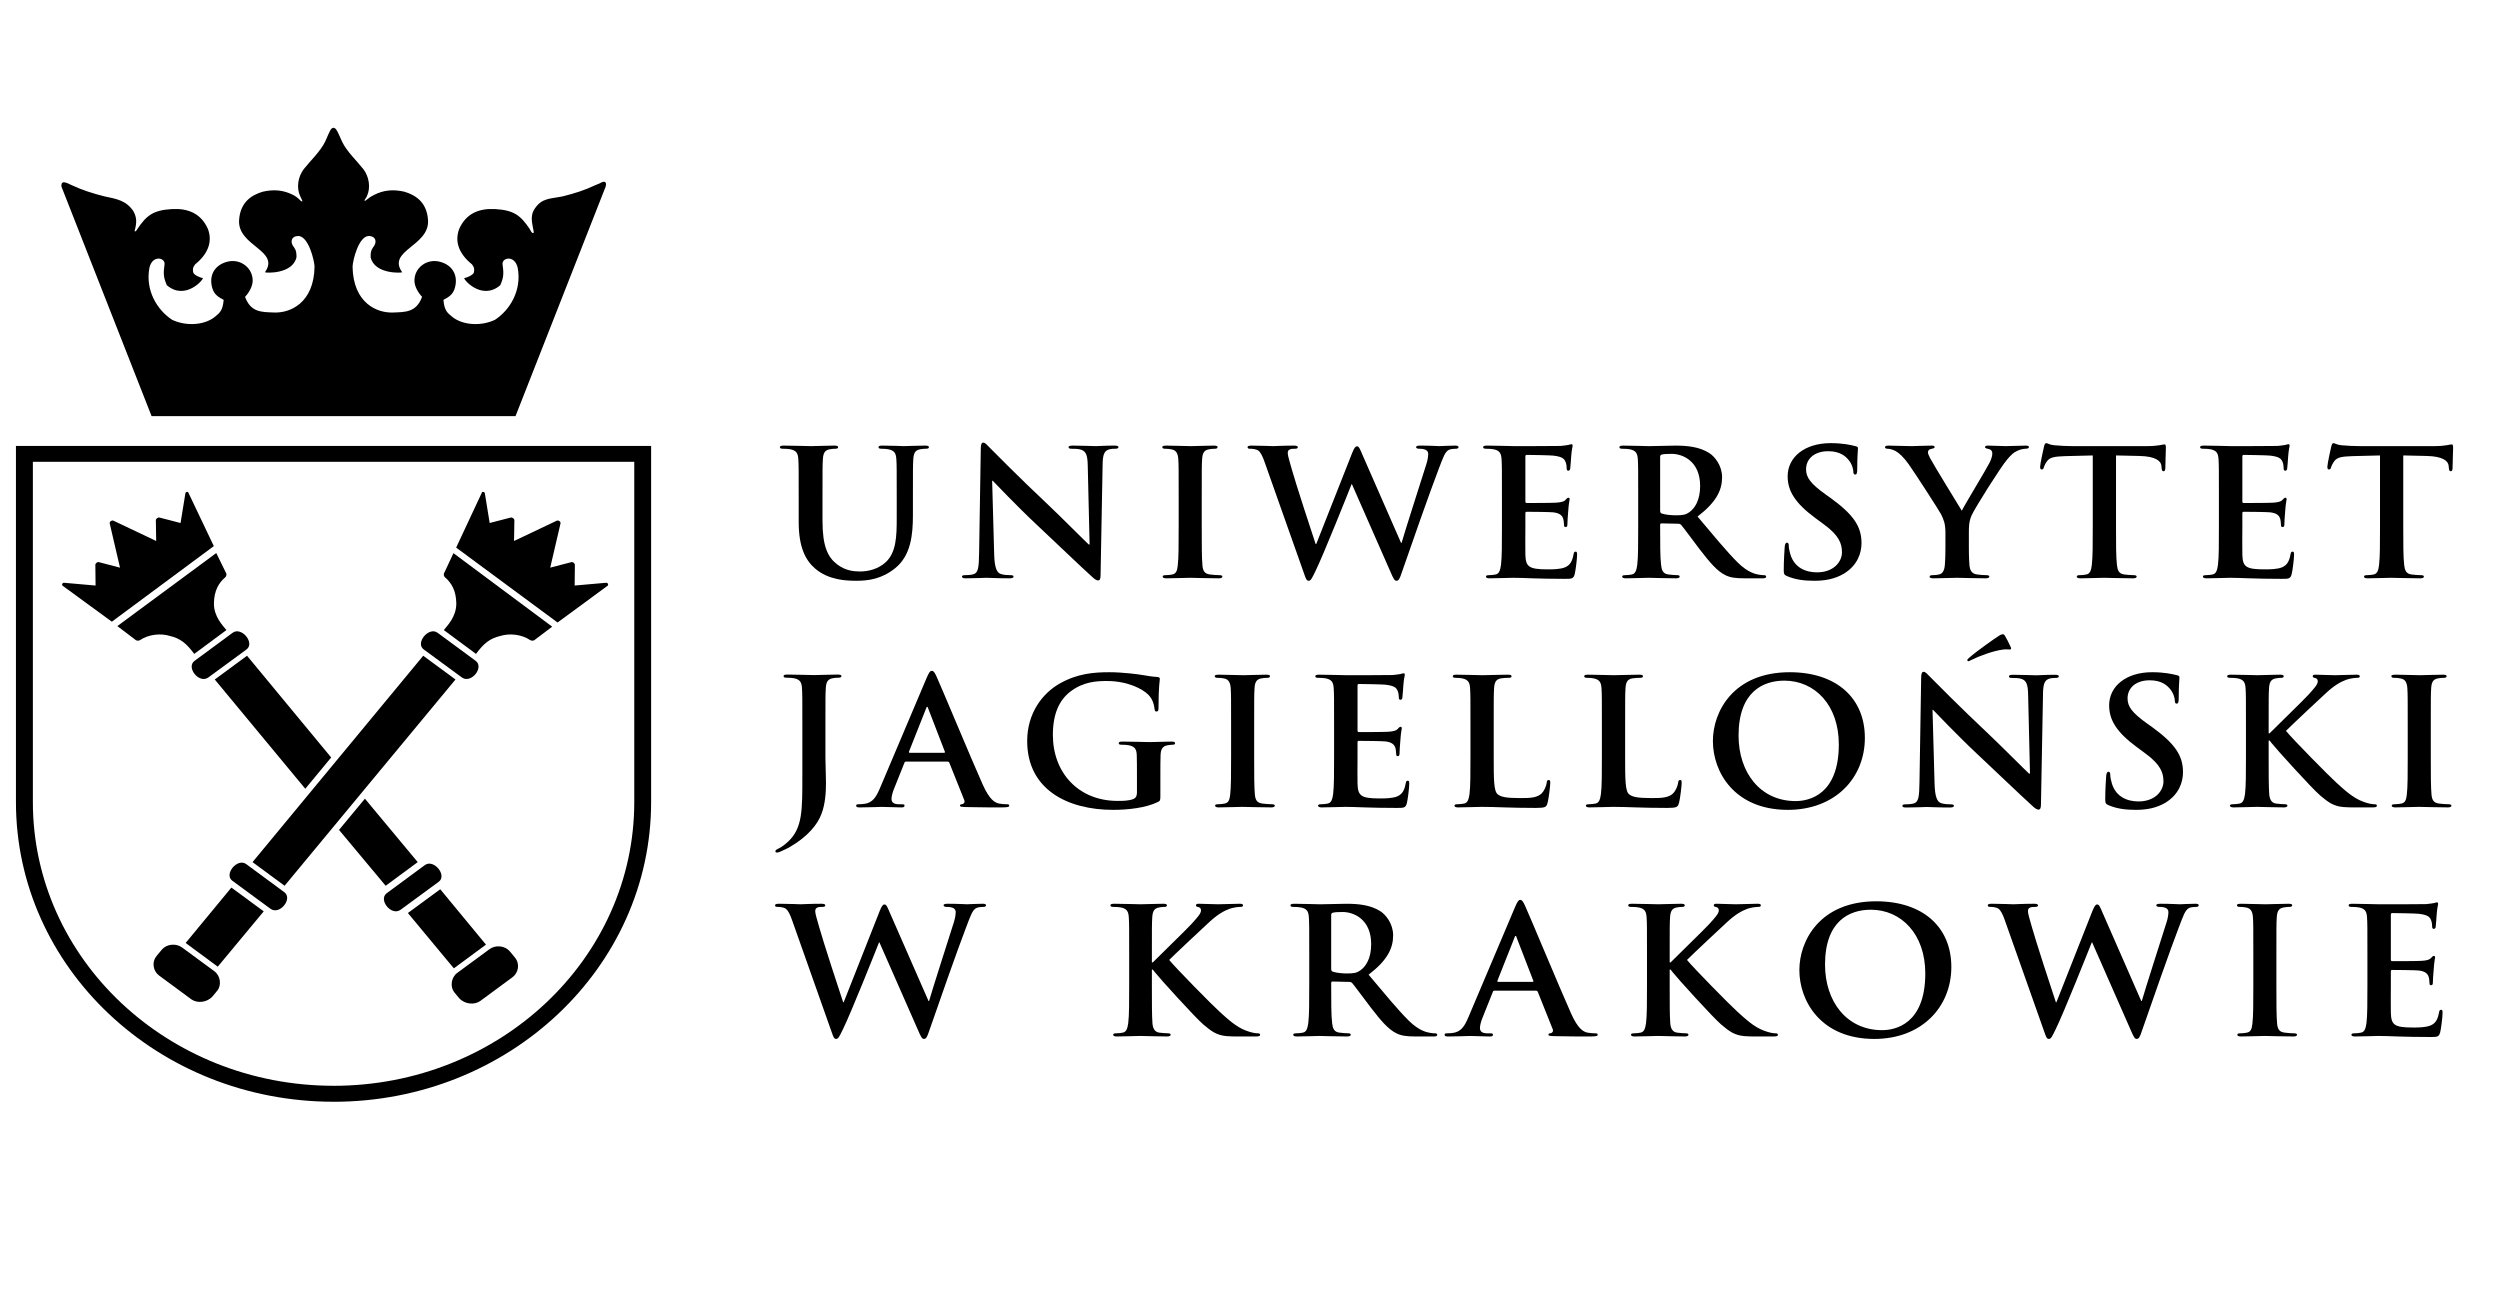 <svg xmlns="http://www.w3.org/2000/svg" xmlns:xlink="http://www.w3.org/1999/xlink" version="1.1" width="1640" height="856" viewBox="0 0 1640 856" xml:space="preserve">
<desc>Created with Fabric.js 3.5.0</desc>
<defs>
</defs>
<rect x="0" y="0" width="100%" height="100%" fill="none"/>
<g transform="matrix(2.395 0 0 2.395 818.19 433.271)" id="616189">
<g style="" vector-effect="non-scaling-stroke">
		<g transform="matrix(0.038 0 0 0.038 -219.209 73.492)" id="path108">
<path style="stroke: none; stroke-width: 1; stroke-dasharray: none; stroke-linecap: butt; stroke-dashoffset: 0; stroke-linejoin: miter; stroke-miterlimit: 4; is-custom-font: none; font-file-url: none; fill: rgb(0,0,0); fill-rule: evenodd; opacity: 1;" vector-effect="non-scaling-stroke" transform=" translate(-4700.045, -6944.445)" d="M 4651.81 6659.41 l 329.66 399.28 c 0 0 -231.33 171.05 -231.56 170.79 l -331.29 -398.69 l 233.19 -171.38 z" stroke-linecap="round"/>
</g>
		<g transform="matrix(0.038 0 0 0.038 -294.538 -15.611)" id="path110">
<path style="stroke: none; stroke-width: 1; stroke-dasharray: none; stroke-linecap: butt; stroke-dashoffset: 0; stroke-linejoin: miter; stroke-miterlimit: 4; is-custom-font: none; font-file-url: none; fill: rgb(0,0,0); fill-rule: evenodd; opacity: 1;" vector-effect="non-scaling-stroke" transform=" translate(-2706.968, -4586.925)" d="M 2693.51 4821.29 c -65.26 -20.77 -152.69 -13.07 -216.6 29.76 c -8.32 5.84 -24.19 4.61 -29.89 0 c -2.54 -1.9 -133.23 -101.16 -133.23 -101.16 l 712.96 -526.48 l 71.76 146.46 c 3.58 7.19 1.24 21.1 -6.6 27.87 c -47.39 40.5 -80.81 96.6 -82.08 188.76 c -0.65 96.92 66.22 161.82 90.07 192.05 c -42.84 31.59 -189.14 140.04 -232.13 171.89 c -56.28 -76.87 -101.58 -112.08 -174.26 -129.13 l 0 -0.02 z" stroke-linecap="round"/>
</g>
		<g transform="matrix(0.038 0 0 0.038 -208.821 86.133)" id="path112">
<path style="stroke: none; stroke-width: 1; stroke-dasharray: none; stroke-linecap: butt; stroke-dashoffset: 0; stroke-linejoin: miter; stroke-miterlimit: 4; is-custom-font: none; font-file-url: none; fill: rgb(0,0,0); fill-rule: evenodd; opacity: 1;" vector-effect="non-scaling-stroke" transform=" translate(-4974.906, -7278.908)" d="M 4789.17 7445.73 c 39.78 44.88 110.95 51.06 152.68 20.83 l 232.44 -171.39 c 41.49 -30.6 56.32 -94.66 16.81 -142.46 l -33.6 -40.59 c -40.44 -48.83 -108.96 -49.56 -150.6 -17.82 l -232.22 170.78 c -42.15 31.52 -52.32 98.61 -20.05 138.93 l 34.54 41.72 z" stroke-linecap="round"/>
</g>
		<g transform="matrix(0.038 0 0 0.038 -255.006 30.205)" id="path114">
<path style="stroke: none; stroke-width: 1; stroke-dasharray: none; stroke-linecap: butt; stroke-dashoffset: 0; stroke-linejoin: miter; stroke-miterlimit: 4; is-custom-font: none; font-file-url: none; fill: rgb(0,0,0); fill-rule: evenodd; opacity: 1;" vector-effect="non-scaling-stroke" transform=" translate(-3752.885, -5799.065)" d="M 4103.71 6000.36 l 380.62 457.31 l -231.05 170.39 l -336.06 -402.58 l 186.49 -225.12 z m -849.69 -1030.29 l 606.46 733.29 l -186.51 225.51 l -652.53 -787.57 l 232.58 -171.23 z" stroke-linecap="round"/>
</g>
		<g transform="matrix(0.038 0 0 0.038 -228.584 62.176)" id="path116">
<path style="stroke: none; stroke-width: 1; stroke-dasharray: none; stroke-linecap: butt; stroke-dashoffset: 0; stroke-linejoin: miter; stroke-miterlimit: 4; is-custom-font: none; font-file-url: none; fill: rgb(0,0,0); fill-rule: evenodd; opacity: 1;" vector-effect="non-scaling-stroke" transform=" translate(-4452.015, -6645.066)" d="M 4539.83 6483.66 l -274.59 202.46 c -63.9 46.21 32.74 167.82 99.16 119.8 l 275.05 -201.91 c 63.48 -46.8 -36.76 -166.71 -99.63 -120.36 l 0.01 0.01 z" stroke-linecap="round"/>
</g>
		<g transform="matrix(0.038 0 0 0.038 -281.231 -1.459)" id="path118">
<path style="stroke: none; stroke-width: 1; stroke-dasharray: none; stroke-linecap: butt; stroke-dashoffset: 0; stroke-linejoin: miter; stroke-miterlimit: 4; is-custom-font: none; font-file-url: none; fill: rgb(0,0,0); fill-rule: evenodd; opacity: 1;" vector-effect="non-scaling-stroke" transform=" translate(-3059.073, -4961.366)" d="M 3146.88 4799.97 l -274.58 202.46 c -63.91 46.21 32.72 167.8 99.16 119.78 l 275.05 -201.9 c 63.48 -46.81 -36.74 -166.72 -99.63 -120.34 z" stroke-linecap="round"/>
</g>
		<g transform="matrix(0.038 0 0 0.038 -303.834 -28.404)" id="path120">
<path style="stroke: none; stroke-width: 1; stroke-dasharray: none; stroke-linecap: butt; stroke-dashoffset: 0; stroke-linejoin: miter; stroke-miterlimit: 4; is-custom-font: none; font-file-url: none; fill: rgb(0,0,0); fill-rule: evenodd; opacity: 1;" vector-effect="non-scaling-stroke" transform=" translate(-2460.987, -4248.425)" d="M 2272.57 4716.31 l -355.56 -259.72 c -5.47 -4.05 -3.97 -24.12 16 -20.34 c 3.32 0.61 222.4 19.53 222.4 19.53 l -1.56 -149.43 c -0.65 -9.6 14.49 -22.45 25.04 -19.3 c 1.5 0 152.63 39.76 152.63 39.76 l -74.09 -318.28 c -3.45 -12.36 14.29 -25.72 26.92 -20.16 c 0 0.02 307.9 146.19 307.9 146.19 l -2.34 -148.61 c -1.04 -10.08 13.31 -23.76 27.17 -20.02 c 1.89 0.61 150.83 39.11 150.83 39.11 l 34.15 -209.67 c 0.91 -17.26 17.38 -16.08 20.41 -13.02 c 0.65 1.11 185.23 389.12 185.23 389.12 l -735.16 544.85 l 0.03 -0.01 z" stroke-linecap="round"/>
</g>
		<g transform="matrix(0.038 0 0 0.038 -280.084 73.036)" id="path122">
<path style="stroke: none; stroke-width: 1; stroke-dasharray: none; stroke-linecap: butt; stroke-dashoffset: 0; stroke-linejoin: miter; stroke-miterlimit: 4; is-custom-font: none; font-file-url: none; fill: rgb(0,0,0); fill-rule: evenodd; opacity: 1;" vector-effect="non-scaling-stroke" transform=" translate(-3089.405, -6932.38)" d="M 3137.64 6647.35 l -329.66 399.27 c 0 0 231.34 171.05 231.56 170.79 l 331.29 -398.68 l -233.19 -171.38 z" stroke-linecap="round"/>
</g>
		<g transform="matrix(0.038 0 0 0.038 -205.226 -15.595)" id="path124">
<path style="stroke: none; stroke-width: 1; stroke-dasharray: none; stroke-linecap: butt; stroke-dashoffset: 0; stroke-linejoin: miter; stroke-miterlimit: 4; is-custom-font: none; font-file-url: none; fill: rgb(0,0,0); fill-rule: evenodd; opacity: 1;" vector-effect="non-scaling-stroke" transform=" translate(-5070.007, -4587.35)" d="M 5085.95 4821.29 c 65.28 -20.77 152.7 -13.07 216.6 29.76 c 8.31 5.84 24.2 4.61 29.9 0 c 2.54 -1.9 128.26 -96.98 128.26 -96.98 l -711.56 -529.79 l -68.21 145.57 c -3.58 7.19 -1.24 21.1 6.62 27.87 c 47.38 40.5 80.8 96.6 82.06 188.76 c 0.65 96.92 -66.21 161.82 -90.06 192.05 c 42.84 31.59 189.12 140.04 232.12 171.89 c 56.29 -76.87 101.59 -112.08 174.26 -129.13 l 0.01 0 z" stroke-linecap="round"/>
</g>
		<g transform="matrix(0.038 0 0 0.038 -290.473 85.677)" id="path126">
<path style="stroke: none; stroke-width: 1; stroke-dasharray: none; stroke-linecap: butt; stroke-dashoffset: 0; stroke-linejoin: miter; stroke-miterlimit: 4; is-custom-font: none; font-file-url: none; fill: rgb(0,0,0); fill-rule: evenodd; opacity: 1;" vector-effect="non-scaling-stroke" transform=" translate(-2814.538, -7266.859)" d="M 3000.27 7433.68 c -39.78 44.87 -110.95 51.06 -152.69 20.83 l -232.42 -171.39 c -41.49 -30.6 -56.33 -94.66 -16.81 -142.46 l 33.6 -40.59 c 40.43 -48.83 108.95 -49.55 150.59 -17.82 l 232.21 170.78 c 42.15 31.53 52.34 98.62 20.07 138.93 l -34.55 41.72 z" stroke-linecap="round"/>
</g>
		<g transform="matrix(0.038 0 0 0.038 -244.662 30.205)" id="path128">
<polygon style="stroke: none; stroke-width: 1; stroke-dasharray: none; stroke-linecap: butt; stroke-dashoffset: 0; stroke-linejoin: miter; stroke-miterlimit: 4; is-custom-font: none; font-file-url: none; fill: rgb(0,0,0); fill-rule: evenodd; opacity: 1;" vector-effect="non-scaling-stroke" points="498.865,-828.99 -731.445,658.6 -500.375,828.99 731.445,-657.76 "/>
</g>
		<g transform="matrix(0.038 0 0 0.038 -270.86 61.901)" id="path130">
<path style="stroke: none; stroke-width: 1; stroke-dasharray: none; stroke-linecap: butt; stroke-dashoffset: 0; stroke-linejoin: miter; stroke-miterlimit: 4; is-custom-font: none; font-file-url: none; fill: rgb(0,0,0); fill-rule: evenodd; opacity: 1;" vector-effect="non-scaling-stroke" transform=" translate(-3333.466, -6637.781)" d="M 3245.67 6476.37 l 274.57 202.46 c 63.9 46.21 -32.72 167.82 -99.16 119.8 l -275.04 -201.9 c -63.5 -46.8 36.74 -166.71 99.63 -120.36 z" stroke-linecap="round"/>
</g>
		<g transform="matrix(0.038 0 0 0.038 -218.44 -1.459)" id="path132">
<path style="stroke: none; stroke-width: 1; stroke-dasharray: none; stroke-linecap: butt; stroke-dashoffset: 0; stroke-linejoin: miter; stroke-miterlimit: 4; is-custom-font: none; font-file-url: none; fill: rgb(0,0,0); fill-rule: evenodd; opacity: 1;" vector-effect="non-scaling-stroke" transform=" translate(-4720.408, -4961.378)" d="M 4632.6 4799.98 l 274.59 202.46 c 63.89 46.21 -32.73 167.81 -99.17 119.78 l -275.05 -201.9 c -63.48 -46.81 36.76 -166.72 99.64 -120.34 l -0.01 0 z" stroke-linecap="round"/>
</g>
		<g transform="matrix(0.038 0 0 0.038 -195.869 -28.294)" id="path134">
<path style="stroke: none; stroke-width: 1; stroke-dasharray: none; stroke-linecap: butt; stroke-dashoffset: 0; stroke-linejoin: miter; stroke-miterlimit: 4; is-custom-font: none; font-file-url: none; fill: rgb(0,0,0); fill-rule: evenodd; opacity: 1;" vector-effect="non-scaling-stroke" transform=" translate(-5317.567, -4251.343)" d="M 5500.72 4722.16 l 361.73 -265.57 c 5.47 -4.05 3.97 -24.12 -16.01 -20.35 c -3.32 0.61 -222.39 19.54 -222.39 19.54 l 1.56 -149.43 c 0.65 -9.6 -14.51 -22.45 -25.05 -19.3 c -1.5 0 -152.64 39.76 -152.64 39.76 l 74.09 -318.28 c 3.45 -12.37 -14.29 -25.72 -26.93 -20.16 c 0 0.02 -307.89 146.19 -307.89 146.19 l 2.34 -148.61 c 1.04 -10.08 -13.3 -23.76 -27.16 -20.02 c -1.89 0.61 -150.84 39.11 -150.84 39.11 l -34.15 -209.67 c -0.91 -17.28 -17.37 -16.08 -20.4 -13.02 c -0.65 1.11 -187.03 399.93 -187.03 399.93 l 730.79 539.88 l -0.02 0 z" stroke-linecap="round"/>
</g>
		<g transform="matrix(0.038 0 0 0.038 -250.267 31.053)" id="path136">
<path style="stroke: none; stroke-width: 1; stroke-dasharray: none; stroke-linecap: butt; stroke-dashoffset: 0; stroke-linejoin: miter; stroke-miterlimit: 4; is-custom-font: none; font-file-url: none; fill: rgb(0,0,0); fill-rule: nonzero; opacity: 1;" vector-effect="non-scaling-stroke" transform=" translate(-3878.065, -5821.305)" d="M 3878.11 8184.8 c -1264.38 0.06 -2289.29 -967.18 -2289.25 -2160.4 l 0 -2566.82 l 60.88 0 l 4456.6 0 l 60.88 0 l 0.05 2566.89 c -0.05 1193.21 -1025.02 2160.51 -2289.4 2160.56 l 0.24 -0.23 z m -0.01 -114.92 c 1197.16 -0.04 2167.61 -915.9 2167.66 -2045.64 l -0.05 -2452.08 l -4334.85 0 l 0 2452.07 c -0.04 1129.74 970.34 2045.52 2167.48 2045.48 l -0.24 0.17 z" stroke-linecap="round"/>
</g>
		<g transform="matrix(0.038 0 0 0.038 -250.22 -106.427)" id="path138">
<path style="stroke: none; stroke-width: 1; stroke-dasharray: none; stroke-linecap: butt; stroke-dashoffset: 0; stroke-linejoin: miter; stroke-miterlimit: 4; is-custom-font: none; font-file-url: none; fill: rgb(0,0,0); fill-rule: nonzero; opacity: 1;" vector-effect="non-scaling-stroke" transform=" translate(-3879.34, -2184)" d="M 2566.52 3223.28 c 0 0 -648.55 -1652.7 -649.64 -1654.31 c -3.45 -39.09 19.28 -33.14 42.31 -25.05 l 25.79 12.16 c 78.35 37.37 157.64 62.03 240.47 83.07 c 87.42 18.63 157.57 28.75 210.06 107.36 c 26.18 47.57 23.84 84.07 9.77 138.28 c -3.91 16.06 12.89 4.42 20.49 -12.43 c 64.11 -94.45 111.45 -133.6 247.51 -141.29 c 114.77 -6.48 209.63 30.37 259.5 143.79 c 35.38 94.36 -2.34 182.19 -92.35 254.69 c -15.45 21.7 -18.55 29.57 -14.16 56.06 c 1.63 18.69 50.47 40.6 68.62 42.16 c 16.16 1.35 -122.77 169.06 -258.61 51.76 c -23.69 -55.33 -26.15 -81.89 -16.21 -151.13 c 5.27 -47.11 -87.12 -69.47 -109.22 26 c -30.05 162.3 54.56 302.97 163.54 374.57 c 97.17 46.79 227.37 40.53 304.22 -17.78 c 41.6 -33.85 60.49 -48.03 67.6 -125.77 c -40.93 -21 -69.44 -40.36 -82.45 -86.18 c -25.17 -88.67 15.52 -165.17 109.45 -188.91 c 93.94 -23.76 182.02 44.21 182.02 135.98 c 0 42.57 -27.18 87.93 -55.03 117.33 c 40.97 112.56 120.17 109.61 206.35 112.9 c 115.36 6.02 290.68 -65.5 294.65 -331.42 c -2.6 -48 -43.47 -216.48 -116.2 -220.17 c -47.03 0 -59.64 35.61 -40.92 68.69 c 14.46 22.48 27.7 30.58 26.91 84.26 c -27.37 124.79 -225.72 113.76 -227.55 108.6 c 112.57 -157.79 -197.77 -187.76 -186.23 -375.32 c 8.34 -134.34 95.62 -182.79 169.88 -205.08 c 80.13 -18.85 150.35 -11.94 218 22.33 c 20.58 9.9 32.13 19.74 58.1 44.24 c 2.67 3.38 14.04 6.62 8.43 -5.28 c -1.95 -4.91 -6.18 -13.05 -14.13 -29.76 c -27.9 -59.98 -16.05 -138.25 25.34 -193.72 c 49.62 -62.77 121.66 -129.44 155.94 -201.35 c 9.22 -19.36 30.25 -74.23 43.23 -89.78 c 5.01 -4.24 10.28 -7.09 15.72 -8.11 c 5.99 1.11 11.81 4.48 17.36 9.46 c 12.92 15.63 34.16 69.38 44.68 91.28 c 34.48 71.84 104.18 135.73 153.81 198.5 c 41.39 55.47 53.24 133.75 25.35 193.72 c -5.27 12.33 -14.42 22.92 -16.39 27.85 c -3.71 8.15 3.71 7.75 6.83 3.93 c 36.47 -28.71 34.22 -26.03 61.95 -40.94 c 67.64 -34.27 137.87 -41.18 218 -22.33 c 74.26 22.29 161.53 70.74 169.89 205.08 c 11.54 187.56 -298.81 217.53 -186.23 375.32 c -1.82 5.16 -200.17 16.19 -227.55 -108.6 c -0.78 -53.68 12.46 -61.78 26.91 -84.26 c 18.71 -33.09 6.12 -68.39 -40.93 -68.69 c -72.74 3.69 -113.57 172.17 -116.2 220.17 c 3.97 265.92 179.29 337.44 294.65 331.42 c 86.18 -3.32 165.39 -0.61 206.37 -112.9 c -27.88 -29.39 -55.05 -74.76 -55.05 -117.33 c 0 -91.77 88.09 -159.74 182.02 -135.98 c 93.93 23.74 134.62 100.24 109.45 188.91 c -13 45.82 -41.52 65.18 -82.45 86.18 c 7.11 77.75 26 91.93 67.61 125.77 c 76.84 58.31 207.06 64.58 304.2 17.78 c 108.99 -71.6 193.6 -212.28 163.56 -374.57 c -22.09 -95.48 -114.51 -73.12 -109.22 -26 c 9.93 69.25 7.48 95.8 -16.21 151.13 c -135.86 117.31 -274.77 -50.39 -258.6 -51.76 c 18.13 -1.54 66.95 -23.47 68.6 -42.16 c 4.43 -26.49 1.3 -34.36 -14.16 -56.06 c -89.98 -72.5 -127.73 -160.33 -92.35 -254.69 c 49.85 -113.41 144.72 -150.27 259.49 -143.79 c 136.06 7.69 183.4 46.84 247.52 141.29 c 4.75 6.9 20.72 45.32 31.13 26.65 c -8.38 -58.1 -32.38 -114.8 7.28 -171.96 c 52.49 -78.61 114.47 -69.26 201.9 -87.89 c 82.82 -21.04 154.95 -42.77 233.31 -80.15 l 33.31 -13.75 c 27.07 -17.69 53.1 -17.69 41.94 23.71 c -1.11 1.6 -649.64 1654.31 -649.64 1654.31 l -2623.34 0.01 l 0 -0.05 z" stroke-linecap="round"/>
</g>
		<g transform="matrix(0.038 0 0 0.038 -100.442 85.147)" id="path140">
<path style="stroke: none; stroke-width: 1; stroke-dasharray: none; stroke-linecap: butt; stroke-dashoffset: 0; stroke-linejoin: miter; stroke-miterlimit: 4; is-custom-font: none; font-file-url: none; fill: rgb(0,0,0); fill-rule: evenodd; opacity: 1;" vector-effect="non-scaling-stroke" transform=" translate(-7842.385, -7252.795)" d="M 7491.11 7693.16 c 10.73 32.9 17.43 46.82 30.83 46.82 c 16.09 0 22.8 -15.19 48.27 -67.06 c 57.66 -116.42 235.98 -564.39 261.46 -628.92 l 2.68 0 l 278.89 633.98 c 20.11 46.82 28.16 62 41.56 62 c 17.44 0 24.14 -15.19 38.89 -59.47 c 65.7 -189.82 206.48 -592.23 268.16 -751.66 c 28.16 -72.13 42.91 -122.75 75.09 -134.14 c 14.75 -5.04 33.52 -6.33 46.92 -6.33 c 12.07 0 18.78 -3.81 18.78 -12.65 c 0 -7.6 -9.39 -10.12 -24.14 -10.12 c -44.23 0 -101.9 3.81 -111.28 3.81 c -12.07 0 -68.38 -3.81 -139.44 -3.81 c -20.11 0 -30.84 2.52 -30.84 11.39 c 0 7.59 9.39 11.38 22.8 11.38 c 52.29 0 64.35 17.72 64.35 37.96 c 0 17.72 -4.04 44.29 -13.41 73.39 c -46.93 148.06 -154.19 482.13 -178.33 566.91 l -4.05 0 l -278.89 -636.5 c -17.43 -40.5 -24.13 -59.47 -38.88 -59.47 c -10.73 0 -18.77 10.12 -33.51 45.55 l -260.12 659.29 l -4.03 -0.01 c -24.14 -70.86 -148.83 -454.29 -171.62 -537.8 c -16.09 -56.95 -29.51 -99.97 -29.51 -116.42 c 0 -13.91 2.67 -22.78 14.76 -27.84 c 9.39 -5.04 22.79 -5.04 33.51 -5.04 c 13.41 0 24.14 -1.29 24.14 -11.38 c 0 -7.6 -9.38 -11.39 -28.16 -11.39 c -77.76 0 -136.75 3.81 -148.83 3.81 c -12.07 0 -85.81 -3.81 -155.53 -3.81 c -18.77 0 -29.5 2.52 -29.5 11.39 c 0 10.12 8.05 11.38 21.45 11.38 c 12.07 0 38.89 2.52 53.63 11.39 c 18.78 12.66 33.52 43.03 49.61 89.84 l 284.25 803.55 l 0.04 -0.02 z" stroke-linecap="round"/>
</g>
		<g transform="matrix(0.038 0 0 0.038 -16.977 84.811)" id="path142">
<path style="stroke: none; stroke-width: 1; stroke-dasharray: none; stroke-linecap: butt; stroke-dashoffset: 0; stroke-linejoin: miter; stroke-miterlimit: 4; is-custom-font: none; font-file-url: none; fill: rgb(0,0,0); fill-rule: evenodd; opacity: 1;" vector-effect="non-scaling-stroke" transform=" translate(-10050.735, -7243.905)" d="M 9810.09 7132.56 c 0 -192.34 0 -227.77 2.67 -268.26 c 2.67 -44.29 13.41 -65.81 49.6 -72.13 c 16.09 -2.52 24.14 -3.81 37.54 -3.81 c 10.73 0 18.78 -2.52 18.78 -11.38 c 0 -8.86 -9.39 -11.39 -28.16 -11.39 c -45.58 0 -130.06 3.81 -162.24 3.81 c -32.18 0 -116.65 -3.81 -187.71 -3.81 c -20.11 0 -29.49 2.52 -29.49 11.39 c 0 8.86 8.04 11.38 22.79 11.38 c 18.77 0 41.56 1.29 52.29 3.81 c 44.25 8.85 54.97 29.1 57.66 72.13 c 2.67 40.49 2.67 75.92 2.67 268.26 l 0 222.72 c 0 116.42 0 216.4 -6.7 269.54 c -5.34 36.7 -12.07 64.53 -38.88 69.6 c -12.07 2.52 -28.16 5.04 -48.27 5.04 c -16.09 0 -21.45 3.81 -21.45 10.12 c 0 8.86 9.39 12.66 26.82 12.66 c 53.63 0 138.1 -3.81 168.95 -3.81 c 33.51 0 117.99 3.81 193.07 3.81 c 14.75 0 25.47 -3.81 25.47 -12.66 c 0 -6.32 -6.7 -10.12 -17.43 -10.12 c -17.43 0 -46.92 -2.52 -65.7 -5.04 c -33.52 -5.04 -45.58 -32.9 -48.27 -68.33 c -4.04 -54.41 -4.04 -154.39 -4.04 -270.81 l 0 -115.15 l 6.69 0 l 14.75 18.98 c 28.16 36.7 292.3 329.01 351.28 378.37 c 57.66 48.08 93.87 75.92 166.27 82.24 c 28.15 2.52 52.29 2.52 92.51 2.52 l 116.65 0 c 25.48 0 32.18 -3.81 32.18 -12.66 c 0 -7.59 -8.05 -10.12 -17.42 -10.12 c -16.09 0 -42.91 -3.81 -83.14 -18.98 c -72.4 -26.58 -132.74 -83.52 -191.73 -136.67 c -52.29 -46.82 -315.08 -313.83 -363.35 -373.3 c 45.58 -45.56 248.04 -235.37 289.61 -273.33 c 57.66 -53.15 103.24 -79.72 144.8 -94.91 c 25.48 -8.86 59 -13.93 77.76 -13.93 c 13.41 0 20.12 -2.52 20.12 -11.38 c 0 -8.86 -9.39 -11.39 -22.79 -11.39 c -41.56 0 -115.31 3.81 -156.87 3.81 c -36.2 0 -109.94 -3.81 -138.1 -3.81 c -14.75 0 -21.45 2.52 -21.45 11.39 c 0 7.59 5.34 10.12 17.43 12.65 c 13.4 2.52 18.77 11.39 18.77 25.31 c 0 21.51 -29.49 53.15 -67.04 94.91 c -38.88 43.03 -234.64 231.57 -280.22 278.39 l -6.72 0 l 0 -55.68 l 0.04 0.02 z" stroke-linecap="round"/>
</g>
		<g transform="matrix(0.038 0 0 0.038 31.934 84.812)" id="path144">
<path style="stroke: none; stroke-width: 1; stroke-dasharray: none; stroke-linecap: butt; stroke-dashoffset: 0; stroke-linejoin: miter; stroke-miterlimit: 4; is-custom-font: none; font-file-url: none; fill: rgb(0,0,0); fill-rule: evenodd; opacity: 1;" vector-effect="non-scaling-stroke" transform=" translate(-11344.865, -7243.915)" d="M 10951.35 7355.28 c 0 116.42 0 216.4 -6.7 269.54 c -5.34 36.7 -12.07 64.53 -38.88 69.6 c -12.07 2.52 -28.16 5.04 -48.27 5.04 c -16.09 0 -21.45 3.81 -21.45 10.12 c 0 8.86 9.39 12.66 26.82 12.66 c 53.63 0 138.1 -3.81 163.58 -3.81 c 20.11 0 119.32 3.81 197.09 3.81 c 17.44 0 26.82 -3.81 26.82 -12.66 c 0 -6.32 -5.34 -10.12 -16.09 -10.12 c -16.09 0 -45.59 -2.52 -65.7 -5.04 c -40.22 -5.04 -48.26 -32.9 -52.29 -69.6 c -6.7 -53.14 -6.7 -153.12 -6.7 -270.8 l 0 -17.72 c 0 -7.59 4.04 -10.12 10.73 -10.12 l 116.65 2.52 c 9.39 0 17.43 1.23 24.14 8.86 c 17.44 18.98 79.11 105.03 132.74 174.62 c 75.09 97.44 126.04 156.91 183.7 186.03 c 34.86 17.72 68.38 24.04 143.46 24.04 l 127.34 0 c 16.09 0 25.48 -2.52 25.48 -12.66 c 0 -6.32 -5.34 -10.12 -16.09 -10.12 c -10.73 0 -22.79 -1.29 -37.54 -3.81 c -20.12 -3.81 -75.09 -12.65 -150.17 -86.05 c -79.12 -78.45 -171.63 -191.08 -290.96 -332.81 c 135.42 -103.77 176.98 -189.82 176.98 -283.45 c 0 -84.78 -53.63 -149.32 -91.18 -173.36 c -72.41 -46.82 -162.24 -54.41 -246.71 -54.41 c -41.56 0 -143.46 3.81 -189.05 3.81 c -28.16 0 -112.62 -3.81 -183.69 -3.81 c -20.11 0 -29.5 2.52 -29.5 11.39 c 0 8.86 8.05 11.38 22.8 11.38 c 18.77 0 41.56 1.29 52.29 3.81 c 44.25 8.85 54.97 29.1 57.65 72.13 c 2.67 40.49 2.67 75.92 2.67 268.26 l 0 222.72 l 0.03 0.01 z m 158.22 -507.42 c 0 -10.12 2.67 -15.19 12.07 -17.72 c 13.4 -3.81 37.54 -5.04 71.06 -5.04 c 79.1 0 205.14 51.88 205.14 231.58 c 0 103.76 -38.88 161.97 -79.1 189.81 c -24.14 16.45 -41.57 21.51 -95.2 21.51 c -33.52 0 -73.74 -3.81 -101.9 -12.65 c -9.39 -3.81 -12.07 -8.86 -12.07 -22.77 l 0 -384.68 l 0 -0.04 z" stroke-linecap="round"/>
</g>
		<g transform="matrix(0.038 0 0 0.038 75.026 84.286)" id="path146">
<path style="stroke: none; stroke-width: 1; stroke-dasharray: none; stroke-linecap: butt; stroke-dashoffset: 0; stroke-linejoin: miter; stroke-miterlimit: 4; is-custom-font: none; font-file-url: none; fill: rgb(0,0,0); fill-rule: evenodd; opacity: 1;" vector-effect="non-scaling-stroke" transform=" translate(-12484.995, -7230)" d="M 12591.58 7391.98 c 6.71 0 10.73 2.52 13.41 8.86 l 107.26 268.27 c 6.7 15.19 -2.67 26.58 -12.06 29.11 c -13.41 1.29 -18.77 3.81 -18.77 11.38 c 0 8.86 16.08 8.86 40.23 10.12 c 107.26 2.52 205.14 2.52 253.41 2.52 c 49.6 0 61.67 -2.52 61.67 -12.66 c 0 -8.85 -6.7 -10.12 -17.43 -10.12 c -16.09 0 -36.2 -1.29 -56.31 -5.04 c -28.16 -6.32 -67.04 -24.04 -117.99 -137.93 c -85.81 -192.35 -300.34 -708.64 -332.52 -778.24 c -13.41 -29.11 -21.45 -40.5 -33.52 -40.5 c -13.41 0 -21.45 13.93 -37.54 50.62 l -336.54 794.69 c -26.82 63.27 -52.29 106.29 -113.97 113.89 c -10.73 1.29 -29.5 2.52 -41.56 2.52 c -10.73 0 -16.09 2.52 -16.09 10.12 c 0 10.12 8.04 12.66 25.47 12.66 c 69.72 0 143.46 -3.81 158.22 -3.81 c 41.57 0 99.22 3.81 142.12 3.81 c 14.74 0 22.79 -2.52 22.79 -12.66 c 0 -7.59 -4.04 -10.12 -20.12 -10.12 l -20.11 0.01 c -41.57 0 -53.63 -16.45 -53.63 -39.22 c 0 -15.19 6.7 -45.56 20.11 -77.19 l 72.41 -180.96 c 2.67 -7.59 5.34 -10.12 12.07 -10.12 l 298.99 -0.01 z m -272.18 -63.27 c -5.34 0 -6.7 -3.81 -5.34 -8.86 l 123.35 -311.29 c 1.37 -5.04 4.04 -11.39 8.05 -11.39 c 4.04 0 5.34 6.33 6.7 11.39 l 120.67 312.56 c 1.37 3.81 0 7.59 -6.7 7.59 l -246.7 0 l -0.03 0 z" stroke-linecap="round"/>
</g>
		<g transform="matrix(0.038 0 0 0.038 124.853 84.811)" id="path148">
<path style="stroke: none; stroke-width: 1; stroke-dasharray: none; stroke-linecap: butt; stroke-dashoffset: 0; stroke-linejoin: miter; stroke-miterlimit: 4; is-custom-font: none; font-file-url: none; fill: rgb(0,0,0); fill-rule: evenodd; opacity: 1;" vector-effect="non-scaling-stroke" transform=" translate(-13803.325, -7243.905)" d="M 13562.68 7132.56 c 0 -192.34 0 -227.77 2.67 -268.26 c 2.67 -44.29 13.41 -65.81 49.61 -72.13 c 16.09 -2.52 24.14 -3.81 37.54 -3.81 c 10.73 0 18.77 -2.52 18.77 -11.38 c 0 -8.86 -9.38 -11.39 -28.16 -11.39 c -45.58 0 -130.05 3.81 -162.23 3.81 c -32.18 0 -116.65 -3.81 -187.71 -3.81 c -20.12 0 -29.51 2.52 -29.51 11.39 c 0 8.86 8.05 11.38 22.8 11.38 c 18.77 0 41.56 1.29 52.29 3.81 c 44.25 8.85 54.97 29.1 57.65 72.13 c 2.67 40.49 2.67 75.92 2.67 268.26 l 0 222.72 c 0 116.42 0 216.4 -6.7 269.54 c -5.34 36.7 -12.07 64.53 -38.88 69.6 c -12.06 2.52 -28.15 5.04 -48.27 5.04 c -16.09 0 -21.45 3.81 -21.45 10.12 c 0 8.86 9.39 12.66 26.82 12.66 c 53.63 0 138.11 -3.81 168.95 -3.81 c 33.52 0 117.99 3.81 193.07 3.81 c 14.74 0 25.47 -3.81 25.47 -12.66 c 0 -6.32 -6.7 -10.12 -17.43 -10.12 c -17.42 0 -46.92 -2.52 -65.69 -5.04 c -33.52 -5.04 -45.59 -32.9 -48.26 -68.33 c -4.04 -54.41 -4.04 -154.39 -4.04 -270.81 l 0 -115.15 l 6.69 0 l 14.75 18.98 c 28.16 36.7 292.3 329.01 351.29 378.37 c 57.65 48.08 93.85 75.92 166.26 82.24 c 28.16 2.52 52.29 2.52 92.52 2.52 l 116.64 0 c 25.47 0 32.18 -3.81 32.18 -12.66 c 0 -7.59 -8.05 -10.12 -17.44 -10.12 c -16.09 0 -42.9 -3.81 -83.13 -18.98 c -72.41 -26.58 -132.74 -83.52 -191.74 -136.67 c -52.29 -46.82 -315.08 -313.83 -363.36 -373.3 c 45.6 -45.56 248.06 -235.37 289.62 -273.33 c 57.65 -53.15 103.24 -79.72 144.8 -94.91 c 25.48 -8.86 59 -13.93 77.78 -13.93 c 13.4 0 20.11 -2.52 20.11 -11.38 c 0 -8.86 -9.38 -11.39 -22.79 -11.39 c -41.56 0 -115.31 3.81 -156.88 3.81 c -36.2 0 -109.94 -3.81 -138.1 -3.81 c -14.74 0 -21.45 2.52 -21.45 11.39 c 0 7.59 5.34 10.12 17.43 12.65 c 13.4 2.52 18.77 11.39 18.77 25.31 c 0 21.51 -29.49 53.15 -67.04 94.91 c -38.88 43.03 -234.64 231.57 -280.23 278.39 l -6.7 0 l 0 -55.68 l 0.04 0.02 z" stroke-linecap="round"/>
</g>
		<g transform="matrix(0.038 0 0 0.038 172.042 84.812)" id="path150">
<path style="stroke: none; stroke-width: 1; stroke-dasharray: none; stroke-linecap: butt; stroke-dashoffset: 0; stroke-linejoin: miter; stroke-miterlimit: 4; is-custom-font: none; font-file-url: none; fill: rgb(0,0,0); fill-rule: evenodd; opacity: 1;" vector-effect="non-scaling-stroke" transform=" translate(-15051.875, -7243.93)" d="M 15044.51 7739.98 c 340.55 0 555.08 -229.04 555.08 -518.83 c 0 -289.78 -207.82 -473.27 -541.68 -473.27 c -402.24 0 -553.75 279.67 -553.75 496.05 c 0 223.98 155.54 496.05 540.35 496.05 z m 56.31 -63.27 c -257.44 0 -411.63 -208.8 -411.63 -472.01 c 0 -315.09 175.64 -396.07 329.83 -396.07 c 219.9 0 392.85 175.9 392.85 459.35 c 0 365.71 -217.2 408.74 -311.06 408.74 l 0.01 -0.01 z" stroke-linecap="round"/>
</g>
		<g transform="matrix(0.038 0 0 0.038 231.727 85.147)" id="path152">
<path style="stroke: none; stroke-width: 1; stroke-dasharray: none; stroke-linecap: butt; stroke-dashoffset: 0; stroke-linejoin: miter; stroke-miterlimit: 4; is-custom-font: none; font-file-url: none; fill: rgb(0,0,0); fill-rule: evenodd; opacity: 1;" vector-effect="non-scaling-stroke" transform=" translate(-16631.01, -7252.795)" d="M 16279.75 7693.16 c 10.73 32.9 17.44 46.82 30.84 46.82 c 16.1 0 22.79 -15.19 48.28 -67.06 c 57.65 -116.42 235.98 -564.39 261.45 -628.92 l 2.66 0 l 278.89 633.98 c 20.11 46.82 28.16 62 41.55 62 c 17.43 0 24.14 -15.19 38.88 -59.47 c 65.7 -189.82 206.49 -592.23 268.16 -751.66 c 28.16 -72.13 42.91 -122.75 75.09 -134.14 c 14.74 -5.04 33.52 -6.33 46.92 -6.33 c 12.07 0 18.78 -3.81 18.78 -12.65 c 0 -7.6 -9.39 -10.12 -24.14 -10.12 c -44.25 0 -101.91 3.81 -111.29 3.81 c -12.07 0 -68.38 -3.81 -139.45 -3.81 c -20.11 0 -30.83 2.52 -30.83 11.39 c 0 7.59 9.39 11.38 22.79 11.38 c 52.29 0 64.36 17.72 64.36 37.96 c 0 17.72 -4.04 44.29 -13.41 73.39 c -46.92 148.06 -154.19 482.13 -178.32 566.91 l -4.02 0 l -278.88 -636.5 c -17.42 -40.5 -24.13 -59.47 -38.87 -59.47 c -10.73 0 -18.78 10.12 -33.53 45.55 l -260.12 659.29 l -4.03 -0.01 c -24.13 -70.86 -148.83 -454.29 -171.62 -537.8 c -16.09 -56.95 -29.5 -99.97 -29.5 -116.42 c 0 -13.91 2.67 -22.78 14.76 -27.84 c 9.38 -5.04 22.79 -5.04 33.52 -5.04 c 13.4 0 24.13 -1.29 24.13 -11.38 c 0 -7.6 -9.39 -11.39 -28.16 -11.39 c -77.76 0 -136.76 3.81 -148.83 3.81 c -12.07 0 -85.81 -3.81 -155.53 -3.81 c -18.78 0 -29.51 2.52 -29.51 11.39 c 0 10.12 8.05 11.38 21.45 11.38 c 12.07 0 38.88 2.52 53.63 11.39 c 18.77 12.66 33.52 43.03 49.61 89.84 l 284.25 803.55 l 0.04 -0.02 z" stroke-linecap="round"/>
</g>
		<g transform="matrix(0.038 0 0 0.038 279.314 84.812)" id="path154">
<path style="stroke: none; stroke-width: 1; stroke-dasharray: none; stroke-linecap: butt; stroke-dashoffset: 0; stroke-linejoin: miter; stroke-miterlimit: 4; is-custom-font: none; font-file-url: none; fill: rgb(0,0,0); fill-rule: evenodd; opacity: 1;" vector-effect="non-scaling-stroke" transform=" translate(-17890.155, -7243.915)" d="M 17791.61 7355.28 c 0 122.75 0 222.72 -6.71 275.87 c -4.04 36.7 -12.07 58.21 -38.88 63.27 c -12.07 2.52 -28.16 5.04 -48.28 5.04 c -16.08 0 -21.45 3.81 -21.45 10.12 c 0 8.86 9.39 12.66 26.83 12.66 c 53.63 0 138.1 -3.81 168.93 -3.81 c 36.2 0 120.68 3.81 209.16 3.81 c 14.75 0 25.48 -3.81 25.48 -12.66 c 0 -6.32 -6.7 -10.12 -21.45 -10.12 c -20.11 0 -49.6 -2.52 -68.38 -5.04 c -40.23 -5.04 -49.61 -27.83 -53.63 -62 c -5.34 -54.42 -5.34 -154.39 -5.34 -277.14 l 0 -222.72 c 0 -192.34 0 -227.77 2.67 -268.26 c 2.67 -44.29 13.41 -65.81 49.6 -72.13 c 16.09 -2.52 26.82 -3.81 40.23 -3.81 c 13.4 0 21.45 -2.52 21.45 -12.65 c 0 -7.6 -10.73 -10.12 -28.16 -10.12 c -50.95 0 -130.06 3.81 -163.58 3.81 c -38.87 0 -123.34 -3.81 -174.3 -3.81 c -21.45 0 -32.18 2.52 -32.18 10.12 c 0 10.12 8.05 12.65 21.45 12.65 c 16.09 0 33.52 1.29 48.27 5.04 c 29.49 6.33 42.91 27.84 45.59 70.87 c 2.67 40.49 2.67 75.92 2.67 268.26 l 0 222.72 l 0.01 0.03 z" stroke-linecap="round"/>
</g>
		<g transform="matrix(0.038 0 0 0.038 314.538 84.692)" id="path156">
<path style="stroke: none; stroke-width: 1; stroke-dasharray: none; stroke-linecap: butt; stroke-dashoffset: 0; stroke-linejoin: miter; stroke-miterlimit: 4; is-custom-font: none; font-file-url: none; fill: rgb(0,0,0); fill-rule: evenodd; opacity: 1;" vector-effect="non-scaling-stroke" transform=" translate(-18822.1, -7240.74)" d="M 18618.97 7355.28 c 0 116.42 0 216.4 -6.7 269.54 c -5.34 36.7 -12.07 64.53 -38.88 69.6 c -12.07 2.52 -28.16 5.04 -48.27 5.04 c -16.09 0 -21.45 3.81 -21.45 10.12 c 0 8.86 9.39 12.66 26.82 12.66 c 53.63 0 138.1 -3.81 168.94 -3.81 c 79.1 0 168.93 7.59 371.4 7.59 c 50.95 0 63.03 0 72.4 -32.9 c 6.7 -25.31 17.43 -111.36 17.43 -140.47 c 0 -12.65 0 -22.77 -10.73 -22.77 c -9.37 0 -12.06 5.04 -14.74 18.98 c -9.39 51.88 -25.48 78.47 -60.34 93.65 c -34.87 15.18 -91.17 15.18 -126.03 15.18 c -136.76 0 -158.21 -18.98 -160.89 -106.29 c -1.37 -36.7 0 -153.12 0 -196.15 l 0 -99.97 c 0 -7.59 1.37 -12.65 8.04 -12.65 c 32.18 0 164.92 1.29 190.39 3.81 c 49.61 5.04 68.39 24.04 75.08 49.35 c 4.04 16.45 4.04 32.9 5.34 45.55 c 0 6.33 2.67 11.4 12.06 11.4 c 12.08 0 12.08 -13.92 12.08 -24.04 c 0 -8.86 2.67 -59.48 5.34 -84.79 c 4.04 -64.54 10.73 -84.79 10.73 -92.37 c 0 -7.6 -4.04 -10.12 -9.38 -10.12 c -6.7 0 -12.07 6.32 -21.45 16.45 c -12.07 12.66 -32.18 16.45 -64.35 18.99 c -30.85 2.52 -185.04 2.52 -214.53 2.52 c -8.06 0 -9.39 -5.04 -9.39 -13.91 l 0 -320.15 c 0 -8.86 2.67 -12.65 9.39 -12.65 c 26.8 0 167.59 2.52 190.39 5.04 c 67.04 7.59 80.44 22.77 89.83 45.55 c 6.71 15.19 8.05 36.69 8.05 45.56 c 0 11.38 2.67 17.71 12.07 17.71 c 9.38 0 12.06 -7.59 13.4 -13.91 c 2.67 -15.19 5.34 -70.87 6.71 -83.52 c 4.04 -58.21 10.72 -73.39 10.72 -82.25 c 0 -6.33 -1.37 -11.39 -8.04 -11.39 c -6.7 0 -14.74 3.81 -21.45 5.04 c -10.73 2.52 -32.18 5.04 -57.65 7.59 c -25.48 1.29 -292.3 1.29 -335.2 1.29 c -37.54 0 -122.01 -3.81 -193.07 -3.81 c -20.11 0 -29.5 2.52 -29.5 11.39 c 0 8.86 8.05 11.38 22.79 11.38 c 18.78 0 41.57 1.29 52.3 3.81 c 44.24 8.85 54.97 29.1 57.66 72.13 c 2.67 40.49 2.67 75.92 2.67 268.26 l 0 222.72 l 0.01 0.02 z" stroke-linecap="round"/>
</g>
		<g transform="matrix(0.038 0 0 0.038 -120.202 28.237)" id="path158">
<path style="stroke: none; stroke-width: 1; stroke-dasharray: none; stroke-linecap: butt; stroke-dashoffset: 0; stroke-linejoin: miter; stroke-miterlimit: 4; is-custom-font: none; font-file-url: none; fill: rgb(0,0,0); fill-rule: evenodd; opacity: 1;" vector-effect="non-scaling-stroke" transform=" translate(-7319.635, -5747.02)" d="M 7276.06 5835.62 c 0 248.03 1.37 374.58 -100.56 472.01 c -26.82 25.31 -46.93 39.23 -64.36 48.09 c -22.79 11.38 -29.49 16.45 -29.49 22.77 c 0 6.33 5.34 10.12 10.73 10.12 c 6.7 0 17.42 -2.52 26.82 -7.6 c 28.15 -12.65 49.6 -22.77 67.04 -32.9 c 128.71 -74.66 199.78 -161.98 227.94 -239.17 c 26.82 -70.87 32.18 -151.85 32.18 -223.98 c 0 -63.27 -4.04 -124.01 -4.04 -178.42 l 0 -234.11 c 0 -192.35 0 -227.78 2.67 -268.28 c 2.67 -44.29 13.4 -65.81 49.61 -72.13 c 16.09 -2.52 24.13 -3.81 38.88 -3.81 c 16.09 0 24.14 -2.52 24.14 -11.38 c 0 -8.86 -9.38 -11.4 -28.16 -11.4 c -52.29 0 -136.75 3.81 -168.93 3.81 c -34.87 0 -119.33 -3.81 -190.4 -3.81 c -20.11 0 -29.49 2.52 -29.49 11.4 c 0 8.85 8.04 11.38 22.79 11.38 c 18.77 0 41.57 1.29 52.29 3.81 c 44.24 8.86 54.97 29.11 57.66 72.13 c 2.67 40.5 2.67 75.93 2.67 268.28 l 0 363.18 l 0.01 0.01 z" stroke-linecap="round"/>
</g>
		<g transform="matrix(0.038 0 0 0.038 -86.151 21.541)" id="path160">
<path style="stroke: none; stroke-width: 1; stroke-dasharray: none; stroke-linecap: butt; stroke-dashoffset: 0; stroke-linejoin: miter; stroke-miterlimit: 4; is-custom-font: none; font-file-url: none; fill: rgb(0,0,0); fill-rule: evenodd; opacity: 1;" vector-effect="non-scaling-stroke" transform=" translate(-8220.53, -5569.885)" d="M 8327.13 5731.86 c 6.7 0 10.73 2.52 13.4 8.85 l 107.26 268.28 c 6.71 15.19 -2.67 26.58 -12.07 29.1 c -13.4 1.29 -18.77 3.81 -18.77 11.4 c 0 8.85 16.09 8.85 40.22 10.12 c 107.27 2.52 205.14 2.52 253.41 2.52 c 49.61 0 61.69 -2.52 61.69 -12.65 c 0 -8.86 -6.71 -10.12 -17.44 -10.12 c -16.09 0 -36.2 -1.29 -56.32 -5.04 c -28.15 -6.33 -67.04 -24.04 -117.99 -137.94 c -85.81 -192.35 -300.34 -708.65 -332.52 -778.25 c -13.4 -29.11 -21.45 -40.49 -33.51 -40.49 c -13.41 0 -21.45 13.91 -37.54 50.61 l -336.54 794.7 c -26.82 63.27 -52.29 106.3 -113.96 113.89 c -10.73 1.29 -29.51 2.52 -41.57 2.52 c -10.73 0 -16.09 2.52 -16.09 10.12 c 0 10.12 8.05 12.65 25.48 12.65 c 69.72 0 143.46 -3.81 158.21 -3.81 c 41.57 0 99.22 3.81 142.13 3.81 c 14.75 0 22.79 -2.52 22.79 -12.65 c 0 -7.59 -4.04 -10.12 -20.11 -10.12 l -20.11 -0.01 c -41.56 0 -53.63 -16.46 -53.63 -39.23 c 0 -15.19 6.71 -45.56 20.11 -77.19 l 72.41 -180.95 c 2.67 -7.6 5.34 -10.12 12.06 -10.12 l 299 -0.01 l 0 0.01 z m -272.19 -63.28 c -5.34 0 -6.7 -3.81 -5.34 -8.85 l 123.35 -311.3 c 1.37 -5.04 4.04 -11.38 8.05 -11.38 c 4.04 0 5.34 6.33 6.7 11.38 l 120.67 312.57 c 1.37 3.81 0 7.59 -6.7 7.59 l -246.71 -0.01 l -0.02 0 z" stroke-linecap="round"/>
</g>
		<g transform="matrix(0.038 0 0 0.038 -40.02 22.067)" id="path162">
<path style="stroke: none; stroke-width: 1; stroke-dasharray: none; stroke-linecap: butt; stroke-dashoffset: 0; stroke-linejoin: miter; stroke-miterlimit: 4; is-custom-font: none; font-file-url: none; fill: rgb(0,0,0); fill-rule: evenodd; opacity: 1;" vector-effect="non-scaling-stroke" transform=" translate(-9441.06, -5583.8)" d="M 9868.08 5838.16 c 0 -63.27 0 -113.89 1.37 -151.85 c 1.37 -44.3 14.75 -65.81 50.95 -72.13 c 16.09 -2.52 25.48 -3.81 36.21 -3.81 c 9.39 0 17.42 -2.52 17.42 -10.12 c 0 -10.12 -9.39 -12.65 -26.82 -12.65 c -44.24 0 -115.31 3.81 -156.87 3.81 c -40.22 0 -124.69 -3.81 -194.41 -3.81 c -18.78 0 -28.16 2.52 -28.16 12.65 c 0 7.59 8.05 10.12 20.11 10.12 c 18.77 0 41.56 1.29 52.29 3.81 c 44.25 8.86 56.32 29.1 57.66 72.13 c 1.37 37.96 1.37 86.05 1.37 149.31 l 0 118.96 c 0 21.51 -5.34 37.96 -25.48 46.83 c -32.18 13.91 -79.11 13.91 -113.97 13.91 c -282.92 0 -466.61 -203.74 -466.61 -475.8 c 0 -155.65 48.28 -250.57 123.36 -310.04 c 93.85 -73.4 191.73 -78.45 265.47 -78.45 c 151.51 0 258.78 58.21 298.99 98.7 c 34.86 35.43 41.57 75.92 45.59 105.03 c 1.37 10.12 4.04 16.45 13.41 16.45 c 10.73 0 14.74 -6.33 14.74 -26.58 c 0 -158.19 9.39 -193.61 9.39 -207.53 c 0 -8.86 -2.67 -13.91 -18.77 -15.19 c -30.84 -1.23 -77.76 -8.86 -105.92 -13.92 c -26.82 -5.04 -144.81 -20.25 -237.33 -20.25 c -112.62 0 -231.95 8.86 -360.67 82.26 c -122.02 69.6 -233.31 211.33 -233.31 413.8 c 0 349.26 290.96 496.06 619.46 496.06 c 104.58 0 235.98 -13.92 323.13 -56.95 c 16.09 -8.85 17.43 -11.38 17.43 -45.55 l 0 -139.2 l -0.03 0 z" stroke-linecap="round"/>
</g>
		<g transform="matrix(0.038 0 0 0.038 -0.678 22.067)" id="path164">
<path style="stroke: none; stroke-width: 1; stroke-dasharray: none; stroke-linecap: butt; stroke-dashoffset: 0; stroke-linejoin: miter; stroke-miterlimit: 4; is-custom-font: none; font-file-url: none; fill: rgb(0,0,0); fill-rule: evenodd; opacity: 1;" vector-effect="non-scaling-stroke" transform=" translate(-10482.035, -5583.795)" d="M 10383.49 5695.16 c 0 122.75 0 222.72 -6.7 275.88 c -4.04 36.69 -12.07 58.21 -38.88 63.27 c -12.07 2.52 -28.16 5.04 -48.28 5.04 c -16.08 0 -21.45 3.81 -21.45 10.12 c 0 8.85 9.39 12.65 26.82 12.65 c 53.63 0 138.1 -3.81 168.93 -3.81 c 36.2 0 120.68 3.81 209.16 3.81 c 14.75 0 25.48 -3.81 25.48 -12.65 c 0 -6.33 -6.7 -10.12 -21.45 -10.12 c -20.11 0 -49.6 -2.52 -68.38 -5.04 c -40.23 -5.04 -49.61 -27.85 -53.63 -62.01 c -5.34 -54.42 -5.34 -154.38 -5.34 -277.13 l 0 -222.71 c 0 -192.35 0 -227.78 2.67 -268.28 c 2.67 -44.29 13.4 -65.81 49.6 -72.13 c 16.08 -2.52 26.81 -3.81 40.23 -3.81 c 13.4 0 21.45 -2.52 21.45 -12.65 c 0 -7.59 -10.73 -10.12 -28.16 -10.12 c -50.95 0 -130.06 3.81 -163.58 3.81 c -38.88 0 -123.34 -3.81 -174.3 -3.81 c -21.45 0 -32.18 2.52 -32.18 10.12 c 0 10.12 8.05 12.65 21.45 12.65 c 16.09 0 33.52 1.29 48.27 5.04 c 29.49 6.33 42.91 27.85 45.59 70.87 c 2.67 40.5 2.67 75.93 2.67 268.28 l 0 222.71 l 0.01 0.02 z" stroke-linecap="round"/>
</g>
		<g transform="matrix(0.038 0 0 0.038 31.506 21.946)" id="path166">
<path style="stroke: none; stroke-width: 1; stroke-dasharray: none; stroke-linecap: butt; stroke-dashoffset: 0; stroke-linejoin: miter; stroke-miterlimit: 4; is-custom-font: none; font-file-url: none; fill: rgb(0,0,0); fill-rule: evenodd; opacity: 1;" vector-effect="non-scaling-stroke" transform=" translate(-11333.555, -5580.595)" d="M 11130.42 5695.16 c 0 116.42 0 216.39 -6.7 269.54 c -5.34 36.71 -12.07 64.54 -38.88 69.6 c -12.07 2.52 -28.16 5.04 -48.27 5.04 c -16.09 0 -21.45 3.81 -21.45 10.12 c 0 8.85 9.39 12.65 26.82 12.65 c 53.63 0 138.1 -3.81 168.95 -3.81 c 79.1 0 168.93 7.6 371.39 7.6 c 50.95 0 63.03 0 72.41 -32.91 c 6.71 -25.3 17.43 -111.36 17.43 -140.46 c 0 -12.65 0 -22.77 -10.72 -22.77 c -9.39 0 -12.07 5.04 -14.76 18.98 c -9.39 51.88 -25.48 78.45 -60.33 93.64 c -34.87 15.19 -91.18 15.19 -126.04 15.19 c -136.76 0 -158.21 -18.98 -160.89 -106.3 c -1.37 -36.7 0 -153.11 0 -196.14 l 0 -99.97 c 0 -7.59 1.37 -12.65 8.05 -12.65 c 32.18 0 164.92 1.29 190.39 3.81 c 49.61 5.04 68.38 24.04 75.08 49.35 c 4.04 16.45 4.04 32.9 5.34 45.56 c 0 6.33 2.67 11.38 12.07 11.38 c 12.07 0 12.07 -13.92 12.07 -24.04 c 0 -8.85 2.67 -59.47 5.34 -84.78 c 4.04 -64.53 10.73 -84.78 10.73 -92.38 c 0 -7.59 -4.04 -10.12 -9.39 -10.12 c -6.7 0 -12.06 6.33 -21.45 16.45 c -12.06 12.65 -32.18 16.46 -64.36 18.98 c -30.83 2.52 -185.02 2.52 -214.53 2.52 c -8.04 0 -9.38 -5.04 -9.38 -13.92 l 0 -320.16 c 0 -8.86 2.67 -12.65 9.38 -12.65 c 26.82 0 167.61 2.52 190.4 5.04 c 67.04 7.59 80.45 22.78 89.83 45.56 c 6.71 15.18 8.05 36.7 8.05 45.55 c 0 11.4 2.67 17.72 12.06 17.72 c 9.39 0 12.07 -7.6 13.41 -13.92 c 2.67 -15.19 5.34 -70.86 6.71 -83.52 c 4.04 -58.21 10.73 -73.4 10.73 -82.25 c 0 -6.33 -1.37 -11.4 -8.05 -11.4 c -6.7 0 -14.75 3.81 -21.45 5.04 c -10.73 2.52 -32.18 5.04 -57.65 7.59 c -25.48 1.29 -292.3 1.29 -335.2 1.29 c -37.54 0 -122.01 -3.81 -193.07 -3.81 c -20.11 0 -29.5 2.52 -29.5 11.4 c 0 8.85 8.05 11.38 22.8 11.38 c 18.77 0 41.56 1.29 52.29 3.81 c 44.25 8.86 54.97 29.11 57.65 72.13 c 2.67 40.5 2.67 75.93 2.67 268.28 l 0 222.71 l 0.02 0.05 z" stroke-linecap="round"/>
</g>
		<g transform="matrix(0.038 0 0 0.038 69.649 22.138)" id="path168">
<path style="stroke: none; stroke-width: 1; stroke-dasharray: none; stroke-linecap: butt; stroke-dashoffset: 0; stroke-linejoin: miter; stroke-miterlimit: 4; is-custom-font: none; font-file-url: none; fill: rgb(0,0,0); fill-rule: evenodd; opacity: 1;" vector-effect="non-scaling-stroke" transform=" translate(-12342.76, -5585.665)" d="M 12286.46 5472.44 c 0 -192.35 0 -227.78 2.67 -268.28 c 2.67 -44.29 13.41 -65.81 49.61 -72.13 c 16.09 -2.52 37.54 -3.81 52.3 -3.81 c 16.08 0 24.13 -2.52 24.13 -11.38 c 0 -8.86 -9.38 -11.4 -28.16 -11.4 c -52.29 0 -150.17 3.81 -182.35 3.81 c -36.2 0 -120.67 -3.81 -183.7 -3.81 c -20.11 0 -29.49 2.52 -29.49 11.4 c 0 8.85 8.05 11.38 22.79 11.38 c 17.42 0 33.53 1.29 44.25 3.81 c 44.24 8.86 54.97 29.11 57.66 72.13 c 2.67 40.5 2.67 75.93 2.67 268.28 l 0 222.71 c 0 116.42 0 216.39 -6.7 269.54 c -5.4 36.71 -12.07 64.54 -38.88 69.6 c -12.07 2.52 -28.16 5.04 -48.27 5.04 c -16.09 0 -21.45 3.81 -21.45 10.12 c 0 8.85 9.39 12.65 26.82 12.65 c 53.63 0 138.1 -3.81 168.94 -3.81 c 108.61 0 197.1 7.6 390.17 7.6 c 69.73 0 76.43 -6.33 84.47 -34.17 c 10.73 -36.7 20.11 -131.6 20.11 -145.53 c 0 -15.19 -1.37 -21.51 -10.73 -21.51 c -10.73 0 -13.4 7.6 -14.75 18.99 c -2.67 24.04 -18.77 59.47 -34.86 75.92 c -33.52 34.17 -85.81 35.43 -156.87 35.43 c -104.59 0 -139.45 -8.86 -162.24 -27.84 c -28.16 -22.77 -28.16 -110.09 -28.16 -272.07 l 0 -222.71 l 0.02 0.04 z" stroke-linecap="round"/>
</g>
		<g transform="matrix(0.038 0 0 0.038 105.645 22.138)" id="path170">
<path style="stroke: none; stroke-width: 1; stroke-dasharray: none; stroke-linecap: butt; stroke-dashoffset: 0; stroke-linejoin: miter; stroke-miterlimit: 4; is-custom-font: none; font-file-url: none; fill: rgb(0,0,0); fill-rule: evenodd; opacity: 1;" vector-effect="non-scaling-stroke" transform=" translate(-13295.15, -5585.665)" d="M 13238.86 5472.44 c 0 -192.35 0 -227.78 2.67 -268.28 c 2.67 -44.29 13.4 -65.81 49.61 -72.13 c 16.08 -2.52 37.53 -3.81 52.29 -3.81 c 16.09 0 24.13 -2.52 24.13 -11.38 c 0 -8.86 -9.38 -11.4 -28.16 -11.4 c -52.29 0 -150.17 3.81 -182.35 3.81 c -36.2 0 -120.67 -3.81 -183.68 -3.81 c -20.12 0 -29.51 2.52 -29.51 11.4 c 0 8.85 8.05 11.38 22.8 11.38 c 17.43 0 33.52 1.29 44.25 3.81 c 44.25 8.86 54.97 29.11 57.65 72.13 c 2.67 40.5 2.67 75.93 2.67 268.28 l 0 222.71 c 0 116.42 0 216.39 -6.7 269.54 c -5.34 36.71 -12.07 64.54 -38.88 69.6 c -12.07 2.52 -28.16 5.04 -48.27 5.04 c -16.08 0 -21.45 3.81 -21.45 10.12 c 0 8.85 9.38 12.65 26.81 12.65 c 53.63 0 138.11 -3.81 168.95 -3.81 c 108.6 0 197.1 7.6 390.17 7.6 c 69.72 0 76.42 -6.33 84.47 -34.17 c 10.73 -36.7 20.11 -131.6 20.11 -145.53 c 0 -15.19 -1.37 -21.51 -10.73 -21.51 c -10.73 0 -13.4 7.6 -14.75 18.99 c -2.67 24.04 -18.77 59.47 -34.86 75.92 c -33.51 34.17 -85.81 35.43 -156.87 35.43 c -104.59 0 -139.45 -8.86 -162.24 -27.84 c -28.16 -22.77 -28.16 -110.09 -28.16 -272.07 l 0 -222.71 l 0.03 0.04 z" stroke-linecap="round"/>
</g>
		<g transform="matrix(0.038 0 0 0.038 148.357 22.067)" id="path172">
<path style="stroke: none; stroke-width: 1; stroke-dasharray: none; stroke-linecap: butt; stroke-dashoffset: 0; stroke-linejoin: miter; stroke-miterlimit: 4; is-custom-font: none; font-file-url: none; fill: rgb(0,0,0); fill-rule: evenodd; opacity: 1;" vector-effect="non-scaling-stroke" transform=" translate(-14425.225, -5583.8)" d="M 14417.84 6079.86 c 340.57 0 555.1 -229.05 555.1 -518.84 c 0 -289.78 -207.83 -473.28 -541.68 -473.28 c -402.24 0 -553.75 279.67 -553.75 496.06 c 0 223.98 155.53 496.06 540.34 496.06 l -0.01 0 z m 56.32 -63.28 c -257.44 0 -411.63 -208.79 -411.63 -472 c 0 -315.1 175.64 -396.09 329.83 -396.09 c 219.89 0 392.85 175.9 392.85 459.36 c 0 365.71 -217.21 408.73 -311.06 408.73 l 0.01 0 z" stroke-linecap="round"/>
</g>
		<g transform="matrix(0.038 0 0 0.038 200.873 16.831)" id="path174">
<path style="stroke: none; stroke-width: 1; stroke-dasharray: none; stroke-linecap: butt; stroke-dashoffset: 0; stroke-linejoin: miter; stroke-miterlimit: 4; is-custom-font: none; font-file-url: none; fill: rgb(0,0,0); fill-rule: evenodd; opacity: 1;" vector-effect="non-scaling-stroke" transform=" translate(-15814.705, -5445.23)" d="M 15992.34 4828.32 c -6.7 -11.38 -9.39 -15.17 -18.77 -15.17 c -4.04 0 -13.4 2.52 -26.82 11.38 c -21.45 12.65 -162.23 111.36 -215.86 159.44 c -6.7 6.33 -12.07 11.4 -12.07 16.46 c 0 5.04 5.34 7.59 8.04 7.59 c 2.67 0 12.07 -5.04 22.79 -10.12 c 49.61 -25.3 155.54 -65.79 229.28 -74.66 c 26.82 -2.52 38.88 0 45.59 0 c 6.71 0 14.75 -3.81 6.71 -18.98 c -16.1 -34.18 -28.16 -58.22 -38.89 -75.94 z m -524.26 530.22 l 4.04 0 c 24.13 24.04 172.96 182.22 319.11 318.9 c 139.44 130.34 311.06 296.11 395.54 372.04 c 14.75 13.91 30.84 27.83 45.59 27.83 c 12.07 0 17.43 -11.38 17.43 -39.23 l 14.75 -798.49 c 1.37 -70.87 12.07 -97.44 49.61 -107.57 c 16.09 -3.81 26.82 -3.81 40.22 -3.81 c 16.09 0 24.14 -3.81 24.14 -11.38 c 0 -10.12 -13.41 -11.4 -30.85 -11.4 c -65.69 0 -116.65 3.81 -131.4 3.81 c -28.16 0 -92.52 -3.81 -162.24 -3.81 c -20.11 0 -34.86 1.29 -34.86 11.4 c 0 7.59 5.34 11.38 21.45 11.38 c 18.77 0 50.95 0 71.06 7.59 c 32.18 12.65 44.25 36.7 45.59 113.89 l 13.41 568.18 l -6.69 0.02 c -22.8 -20.25 -203.8 -202.47 -294.98 -288.52 c -195.76 -183.49 -399.56 -389.76 -415.65 -406.2 c -22.79 -22.78 -34.86 -39.24 -49.61 -39.24 c -13.4 0 -17.42 17.71 -17.42 43.03 l -12.07 749.13 c -1.37 110.09 -6.7 146.79 -41.56 156.91 c -18.78 5.04 -42.91 6.33 -60.34 6.33 c -13.41 0 -21.45 2.52 -21.45 10.12 c 0 11.39 12.07 12.65 29.5 12.65 c 69.72 0 132.74 -3.81 144.8 -3.81 c 25.48 0 79.12 3.81 166.27 3.81 c 18.77 0 30.83 -2.52 30.83 -12.65 c 0 -7.59 -8.05 -10.12 -22.79 -10.12 c -21.45 0 -46.93 -1.29 -69.72 -8.86 c -26.82 -8.86 -44.25 -41.76 -46.92 -140.46 l -14.76 -531.49 l -0.03 0.02 z" stroke-linecap="round"/>
</g>
		<g transform="matrix(0.038 0 0 0.038 245.659 22.067)" id="path176">
<path style="stroke: none; stroke-width: 1; stroke-dasharray: none; stroke-linecap: butt; stroke-dashoffset: 0; stroke-linejoin: miter; stroke-miterlimit: 4; is-custom-font: none; font-file-url: none; fill: rgb(0,0,0); fill-rule: evenodd; opacity: 1;" vector-effect="non-scaling-stroke" transform=" translate(-16999.695, -5583.8)" d="M 16940.71 6079.86 c 71.06 0 146.15 -11.4 213.18 -51.89 c 96.54 -59.47 126.04 -146.79 126.04 -220.18 c 0 -120.21 -59 -205 -219.9 -322.69 l -37.53 -26.58 c -111.29 -79.73 -142.12 -124.02 -142.12 -182.22 c 0 -75.93 60.33 -130.34 159.54 -130.34 c 87.15 0 126.04 37.96 146.15 62.01 c 28.16 32.9 34.86 72.13 34.86 83.52 c 0 15.19 4.04 22.77 13.41 22.77 c 10.73 0 14.75 -10.12 14.75 -37.96 c 0 -98.71 5.34 -135.4 5.34 -151.85 c 0 -8.86 -6.7 -12.66 -18.77 -15.2 c -34.86 -8.85 -91.17 -21.51 -178.33 -21.51 c -186.36 0 -309.71 99.97 -309.71 239.18 c 0 102.49 50.95 191.08 198.43 299.91 l 61.67 45.55 c 111.29 80.99 131.4 140.47 131.4 202.47 c 0 67.07 -59 144.26 -179.67 144.26 c -83.12 0 -162.22 -34.17 -191.72 -127.81 c -6.7 -21.51 -12.07 -48.08 -12.07 -64.53 c 0 -10.12 -1.37 -21.51 -13.4 -21.51 c -10.73 0 -14.76 13.92 -16.09 32.9 c -1.37 20.25 -6.71 96.18 -6.71 165.77 c 0 27.84 4.04 34.16 25.48 43.02 c 57.65 24.05 117.99 32.91 195.75 32.91 l 0.02 0 z" stroke-linecap="round"/>
</g>
		<g transform="matrix(0.038 0 0 0.038 288.913 22.067)" id="path178">
<path style="stroke: none; stroke-width: 1; stroke-dasharray: none; stroke-linecap: butt; stroke-dashoffset: 0; stroke-linejoin: miter; stroke-miterlimit: 4; is-custom-font: none; font-file-url: none; fill: rgb(0,0,0); fill-rule: evenodd; opacity: 1;" vector-effect="non-scaling-stroke" transform=" translate(-18144.1, -5583.785)" d="M 17903.45 5472.44 c 0 -192.35 0 -227.78 2.67 -268.28 c 2.67 -44.29 13.41 -65.81 49.61 -72.13 c 16.09 -2.52 24.13 -3.81 37.54 -3.81 c 10.73 0 18.77 -2.52 18.77 -11.38 c 0 -8.86 -9.39 -11.4 -28.15 -11.4 c -45.59 0 -130.06 3.81 -162.24 3.81 c -32.17 0 -116.65 -3.81 -187.71 -3.81 c -20.11 0 -29.5 2.52 -29.5 11.4 c 0 8.85 8.05 11.38 22.79 11.38 c 18.78 0 41.57 1.29 52.29 3.81 c 44.25 8.86 54.97 29.11 57.66 72.13 c 2.67 40.5 2.67 75.93 2.67 268.28 l 0 222.71 c 0 116.42 0 216.39 -6.71 269.54 c -5.34 36.71 -12.06 64.54 -38.88 69.6 c -12.07 2.52 -28.16 5.04 -48.26 5.04 c -16.09 0 -21.45 3.81 -21.45 10.12 c 0 8.85 9.38 12.65 26.82 12.65 c 53.63 0 138.1 -3.81 168.93 -3.81 c 33.52 0 117.99 3.81 193.07 3.81 c 14.76 0 25.48 -3.81 25.48 -12.65 c 0 -6.33 -6.7 -10.12 -17.43 -10.12 c -17.43 0 -46.93 -2.52 -65.7 -5.04 c -33.52 -5.04 -45.58 -32.9 -48.27 -68.34 c -4.04 -54.41 -4.04 -154.38 -4.04 -270.8 l 0 -115.15 l 6.71 0 l 14.74 18.98 c 28.16 36.7 292.29 329.01 351.29 378.37 c 57.65 48.09 93.86 75.92 166.26 82.26 c 28.16 2.52 52.29 2.52 92.52 2.52 l 116.65 0 c 25.48 0 32.18 -3.81 32.18 -12.65 c 0 -7.59 -8.04 -10.12 -17.43 -10.12 c -16.08 0 -42.91 -3.81 -83.13 -18.98 c -72.4 -26.58 -132.74 -83.52 -191.73 -136.67 c -52.29 -46.82 -315.09 -313.83 -363.36 -373.31 c 45.58 -45.55 248.04 -235.37 289.62 -273.34 c 57.65 -53.14 103.23 -79.72 144.8 -94.91 c 25.48 -8.86 59 -13.92 77.77 -13.92 c 13.41 0 20.11 -2.52 20.11 -11.38 c 0 -8.86 -9.39 -11.4 -22.8 -11.4 c -41.56 0 -115.3 3.81 -156.87 3.81 c -36.21 0 -109.95 -3.81 -138.1 -3.81 c -14.76 0 -21.45 2.52 -21.45 11.4 c 0 7.59 5.34 10.12 17.42 12.65 c 13.41 2.52 18.78 11.39 18.78 25.3 c 0 21.51 -29.51 53.15 -67.05 94.91 c -38.88 43.03 -234.63 231.57 -280.22 278.39 l -6.71 0 l 0 -55.68 l 0.04 0.02 z" stroke-linecap="round"/>
</g>
		<g transform="matrix(0.038 0 0 0.038 321.608 22.067)" id="path180">
<path style="stroke: none; stroke-width: 1; stroke-dasharray: none; stroke-linecap: butt; stroke-dashoffset: 0; stroke-linejoin: miter; stroke-miterlimit: 4; is-custom-font: none; font-file-url: none; fill: rgb(0,0,0); fill-rule: evenodd; opacity: 1;" vector-effect="non-scaling-stroke" transform=" translate(-19009.17, -5583.795)" d="M 18910.62 5695.16 c 0 122.75 0 222.72 -6.69 275.88 c -4.04 36.69 -12.07 58.21 -38.88 63.27 c -12.08 2.52 -28.16 5.04 -48.28 5.04 c -16.08 0 -21.45 3.81 -21.45 10.12 c 0 8.85 9.39 12.65 26.82 12.65 c 53.63 0 138.09 -3.81 168.94 -3.81 c 36.2 0 120.68 3.81 209.15 3.81 c 14.77 0 25.49 -3.81 25.49 -12.65 c 0 -6.33 -6.7 -10.12 -21.45 -10.12 c -20.12 0 -49.62 -2.52 -68.4 -5.04 c -40.22 -5.04 -49.6 -27.85 -53.63 -62.01 c -5.34 -54.42 -5.34 -154.38 -5.34 -277.13 l 0 -222.71 c 0 -192.35 0 -227.78 2.67 -268.28 c 2.67 -44.29 13.4 -65.81 49.61 -72.13 c 16.08 -2.52 26.81 -3.81 40.22 -3.81 c 13.41 0 21.45 -2.52 21.45 -12.65 c 0 -7.59 -10.73 -10.12 -28.16 -10.12 c -50.95 0 -130.06 3.81 -163.58 3.81 c -38.88 0 -123.34 -3.81 -174.31 -3.81 c -21.45 0 -32.18 2.52 -32.18 10.12 c 0 10.12 8.06 12.65 21.45 12.65 c 16.1 0 33.53 1.29 48.28 5.04 c 29.5 6.33 42.91 27.85 45.6 70.87 c 2.67 40.5 2.67 75.93 2.67 268.28 l 0 222.71 l 0 0.02 z" stroke-linecap="round"/>
</g>
		<g transform="matrix(0.038 0 0 0.038 -107.599 -40.343)" id="path182">
<path style="stroke: none; stroke-width: 1; stroke-dasharray: none; stroke-linecap: butt; stroke-dashoffset: 0; stroke-linejoin: miter; stroke-miterlimit: 4; is-custom-font: none; font-file-url: none; fill: rgb(0,0,0); fill-rule: evenodd; opacity: 1;" vector-effect="non-scaling-stroke" transform=" translate(-7653.055, -3932.52)" d="M 7251.53 3997.06 c 0 183.49 50.95 277.13 119.33 335.34 c 97.88 83.52 226.6 87.32 297.66 87.32 c 87.15 0 183.68 -13.92 278.89 -91.11 c 112.62 -91.11 127.37 -240.43 127.37 -380.9 l 0 -135.4 c 0 -192.35 0 -227.77 2.67 -268.27 c 2.67 -44.29 13.41 -65.81 49.61 -72.14 c 16.09 -2.52 24.14 -3.81 38.88 -3.81 c 16.09 0 24.14 -2.52 24.14 -11.38 c 0 -8.86 -9.39 -11.38 -28.15 -11.38 c -52.3 0 -136.77 3.81 -152.86 3.81 c -1.37 0 -85.81 -3.81 -154.19 -3.81 c -18.78 0 -28.16 2.52 -28.16 11.38 c 0 8.86 8.04 11.38 22.79 11.38 c 14.74 0 37.54 1.29 48.27 3.81 c 44.24 8.86 54.96 29.11 57.65 72.14 c 2.67 40.5 2.67 75.92 2.67 268.27 l 0 158.18 c 0 130.35 -4.04 244.24 -77.78 313.83 c -53.63 50.61 -126.03 68.33 -185.03 68.33 c -45.59 0 -107.27 -5.04 -167.6 -51.88 c -65.7 -50.62 -104.59 -127.81 -104.59 -311.3 l 0 -177.17 c 0 -192.35 0 -227.77 2.67 -268.27 c 2.67 -44.29 13.4 -65.81 49.61 -72.14 c 16.08 -2.52 24.13 -3.81 38.88 -3.81 c 13.41 0 21.45 -2.52 21.45 -11.38 c 0 -8.86 -9.39 -11.38 -29.5 -11.38 c -48.26 0 -132.74 3.81 -164.92 3.81 c -40.22 0 -124.69 -3.81 -195.75 -3.81 c -20.11 0 -29.51 2.52 -29.51 11.38 c 0 8.86 8.05 11.38 22.8 11.38 c 18.77 0 41.56 1.29 52.29 3.81 c 44.25 8.86 54.97 29.11 57.66 72.14 c 2.67 40.5 2.67 75.92 2.67 268.27 l 0 184.75 l 0.08 0.01 z" stroke-linecap="round"/>
</g>
		<g transform="matrix(0.038 0 0 0.038 -56.706 -40.798)" id="path184">
<path style="stroke: none; stroke-width: 1; stroke-dasharray: none; stroke-linecap: butt; stroke-dashoffset: 0; stroke-linejoin: miter; stroke-miterlimit: 4; is-custom-font: none; font-file-url: none; fill: rgb(0,0,0); fill-rule: evenodd; opacity: 1;" vector-effect="non-scaling-stroke" transform=" translate(-8999.585, -3920.5)" d="M 8652.96 3698.41 l 4.04 0 c 24.14 24.06 172.97 182.22 319.12 318.9 c 139.44 130.35 311.06 296.12 395.53 372.04 c 14.75 13.91 30.84 27.85 45.6 27.85 c 12.06 0 17.42 -11.4 17.42 -39.24 l 14.76 -798.5 c 1.37 -70.87 12.06 -97.44 49.6 -107.57 c 16.08 -3.81 26.81 -3.81 40.23 -3.81 c 16.09 0 24.13 -3.81 24.13 -11.38 c 0 -10.12 -13.4 -11.38 -30.83 -11.38 c -65.7 0 -116.65 3.81 -131.4 3.81 c -28.16 0 -92.52 -3.81 -162.24 -3.81 c -20.11 0 -34.86 1.29 -34.86 11.38 c 0 7.59 5.34 11.38 21.45 11.38 c 18.77 0 50.95 0 71.06 7.59 c 32.18 12.65 44.25 36.7 45.59 113.89 l 13.4 568.2 l -6.71 0.01 c -22.79 -20.25 -203.8 -202.47 -294.97 -288.53 c -195.76 -183.48 -399.56 -389.75 -415.65 -406.2 c -22.79 -22.78 -34.86 -39.24 -49.61 -39.24 c -13.4 0 -17.43 17.71 -17.43 43.03 l -12.06 749.15 c -1.37 110.08 -6.7 146.78 -41.57 156.91 c -18.77 5.04 -42.91 6.33 -60.33 6.33 c -13.41 0 -21.45 2.52 -21.45 10.12 c 0 11.4 12.06 12.65 29.5 12.65 c 69.72 0 132.74 -3.81 144.8 -3.81 c 25.48 0 79.1 3.81 166.26 3.81 c 18.78 0 30.84 -2.52 30.84 -12.65 c 0 -7.59 -8.05 -10.12 -22.79 -10.12 c -21.45 0 -46.94 -1.29 -69.72 -8.85 c -26.82 -8.86 -44.25 -41.77 -46.94 -140.47 l -14.74 -531.49 l -0.03 0 z" stroke-linecap="round"/>
</g>
		<g transform="matrix(0.038 0 0 0.038 -15.037 -40.678)" id="path186">
<path style="stroke: none; stroke-width: 1; stroke-dasharray: none; stroke-linecap: butt; stroke-dashoffset: 0; stroke-linejoin: miter; stroke-miterlimit: 4; is-custom-font: none; font-file-url: none; fill: rgb(0,0,0); fill-rule: evenodd; opacity: 1;" vector-effect="non-scaling-stroke" transform=" translate(-10102.125, -3923.655)" d="M 10003.57 4035.03 c 0 122.76 0 222.72 -6.7 275.87 c -4.04 36.7 -12.06 58.21 -38.88 63.27 c -12.07 2.52 -28.16 5.04 -48.27 5.04 c -16.09 0 -21.45 3.81 -21.45 10.12 c 0 8.86 9.39 12.65 26.82 12.65 c 53.63 0 138.1 -3.81 168.94 -3.81 c 36.2 0 120.68 3.81 209.16 3.81 c 14.74 0 25.47 -3.81 25.47 -12.65 c 0 -6.33 -6.7 -10.12 -21.45 -10.12 c -20.11 0 -49.6 -2.52 -68.38 -5.04 c -40.22 -5.04 -49.61 -27.85 -53.63 -62.01 c -5.34 -54.41 -5.34 -154.37 -5.34 -277.13 l 0 -222.72 c 0 -192.35 0 -227.77 2.67 -268.27 c 2.67 -44.29 13.4 -65.81 49.6 -72.14 c 16.09 -2.52 26.82 -3.81 40.23 -3.81 c 13.41 0 21.45 -2.52 21.45 -12.65 c 0 -7.59 -10.73 -10.11 -28.16 -10.11 c -50.95 0 -130.06 3.81 -163.58 3.81 c -38.88 0 -123.35 -3.81 -174.3 -3.81 c -21.45 0 -32.18 2.52 -32.18 10.11 c 0 10.14 8.05 12.65 21.45 12.65 c 16.09 0 33.52 1.29 48.26 5.1 c 29.51 6.33 42.91 27.83 45.6 70.86 c 2.67 40.5 2.67 75.92 2.67 268.27 l 0 222.72 l 0 -0.01 z" stroke-linecap="round"/>
</g>
		<g transform="matrix(0.038 0 0 0.038 28.98 -40.344)" id="path188">
<path style="stroke: none; stroke-width: 1; stroke-dasharray: none; stroke-linecap: butt; stroke-dashoffset: 0; stroke-linejoin: miter; stroke-miterlimit: 4; is-custom-font: none; font-file-url: none; fill: rgb(0,0,0); fill-rule: evenodd; opacity: 1;" vector-effect="non-scaling-stroke" transform=" translate(-11266.67, -3932.515)" d="M 10915.42 4372.89 c 10.73 32.9 17.43 46.82 30.84 46.82 c 16.09 0 22.79 -15.18 48.27 -67.07 c 57.65 -116.41 235.98 -564.39 261.45 -628.92 l 2.67 0 l 278.88 633.99 c 20.11 46.82 28.16 62 41.57 62 c 17.43 0 24.14 -15.18 38.88 -59.47 c 65.7 -189.83 206.48 -592.24 268.16 -751.68 c 28.16 -72.14 42.9 -122.75 75.08 -134.14 c 14.75 -5.04 33.52 -6.33 46.93 -6.33 c 12.07 0 18.77 -3.81 18.77 -12.65 c 0 -7.59 -9.39 -10.11 -24.14 -10.11 c -44.24 0 -101.9 3.81 -111.28 3.81 c -12.07 0 -68.38 -3.81 -139.45 -3.81 c -20.11 0 -30.83 2.52 -30.83 11.38 c 0 7.59 9.38 11.38 22.79 11.38 c 52.29 0 64.36 17.73 64.36 37.98 c 0 17.71 -4.04 44.29 -13.41 73.39 c -46.92 148.06 -154.19 482.14 -178.33 566.92 l -4.02 0 l -278.89 -636.51 c -17.43 -40.5 -24.14 -59.48 -38.88 -59.48 c -10.73 0 -18.77 10.12 -33.51 45.55 l -260.12 659.3 l -4.04 0 c -24.14 -70.87 -148.83 -454.3 -171.62 -537.82 c -16.09 -56.93 -29.5 -99.96 -29.5 -116.41 c 0 -13.92 2.67 -22.78 14.75 -27.83 c 9.39 -5.1 22.79 -5.1 33.51 -5.1 c 13.41 0 24.14 -1.29 24.14 -11.38 c 0 -7.59 -9.39 -11.38 -28.16 -11.38 c -77.78 0 -136.76 3.81 -148.83 3.81 c -12.07 0 -85.81 -3.81 -155.54 -3.81 c -18.77 0 -29.5 2.52 -29.5 11.38 c 0 10.12 8.05 11.38 21.45 11.38 c 12.07 0 38.88 2.52 53.63 11.4 c 18.77 12.64 33.52 43.01 49.61 89.84 l 284.25 803.56 l 0.06 0.01 z" stroke-linecap="round"/>
</g>
		<g transform="matrix(0.038 0 0 0.038 77.481 -40.8)" id="path190">
<path style="stroke: none; stroke-width: 1; stroke-dasharray: none; stroke-linecap: butt; stroke-dashoffset: 0; stroke-linejoin: miter; stroke-miterlimit: 4; is-custom-font: none; font-file-url: none; fill: rgb(0,0,0); fill-rule: evenodd; opacity: 1;" vector-effect="non-scaling-stroke" transform=" translate(-12549.98, -3920.44)" d="M 12346.85 4035.03 c 0 116.42 0 216.39 -6.7 269.54 c -5.34 36.7 -12.06 64.53 -38.88 69.6 c -12.06 2.52 -28.15 5.04 -48.26 5.04 c -16.1 0 -21.45 3.81 -21.45 10.12 c 0 8.86 9.39 12.65 26.81 12.65 c 53.63 0 138.11 -3.81 168.95 -3.81 c 79.1 0 168.94 7.59 371.4 7.59 c 50.95 0 63.01 0 72.4 -32.9 c 6.7 -25.3 17.43 -111.36 17.43 -140.46 c 0 -12.66 0 -22.78 -10.73 -22.78 c -9.38 0 -12.07 5.1 -14.74 18.99 c -9.39 51.88 -25.48 78.45 -60.34 93.63 c -34.86 15.19 -91.18 15.19 -126.04 15.19 c -136.76 0 -158.21 -18.99 -160.89 -106.31 c -1.37 -36.68 0 -153.11 0 -196.14 l 0 -99.96 c 0 -7.61 1.37 -12.66 8.05 -12.66 c 32.18 0 164.92 1.29 190.4 3.81 c 49.6 5.04 68.38 24.04 75.08 49.35 c 4.04 16.46 4.04 32.89 5.34 45.55 c 0 6.33 2.67 11.4 12.07 11.4 c 12.07 0 12.07 -13.93 12.07 -24.06 c 0 -8.85 2.67 -59.47 5.34 -84.78 c 4.04 -64.53 10.73 -84.78 10.73 -92.37 c 0 -7.59 -4.04 -10.12 -9.39 -10.12 c -6.7 0 -12.07 6.33 -21.45 16.45 c -12.07 12.65 -32.18 16.45 -64.36 18.97 c -30.84 2.52 -185.03 2.52 -214.53 2.52 c -8.05 0 -9.39 -5.04 -9.39 -13.92 l 0 -320.16 c 0 -8.86 2.67 -12.65 9.39 -12.65 c 26.82 0 167.61 2.52 190.39 5.04 c 67.04 7.59 80.44 22.78 89.83 45.55 c 6.7 15.19 8.05 36.7 8.05 45.56 c 0 11.38 2.67 17.71 12.07 17.71 c 9.39 0 12.06 -7.59 13.4 -13.92 c 2.67 -15.19 5.34 -70.86 6.71 -83.52 c 4.04 -58.21 10.73 -73.4 10.73 -82.25 c 0 -6.33 -1.37 -11.4 -8.05 -11.4 c -6.7 0 -14.75 3.81 -21.45 5.04 c -10.73 2.52 -32.18 5.04 -57.65 7.59 c -25.48 1.29 -292.29 1.29 -335.2 1.29 c -37.54 0 -122.02 -3.81 -193.07 -3.81 c -20.11 0 -29.51 2.52 -29.51 11.38 c 0 8.86 8.05 11.38 22.79 11.38 c 18.78 0 41.57 1.29 52.29 3.81 c 44.25 8.86 54.97 29.11 57.65 72.14 c 2.67 40.5 2.67 75.92 2.67 268.27 l 0 222.72 l 0.04 0.1 z" stroke-linecap="round"/>
</g>
		<g transform="matrix(0.038 0 0 0.038 122.036 -40.678)" id="path192">
<path style="stroke: none; stroke-width: 1; stroke-dasharray: none; stroke-linecap: butt; stroke-dashoffset: 0; stroke-linejoin: miter; stroke-miterlimit: 4; is-custom-font: none; font-file-url: none; fill: rgb(0,0,0); fill-rule: evenodd; opacity: 1;" vector-effect="non-scaling-stroke" transform=" translate(-13728.81, -3923.66)" d="M 13335.29 4035.02 c 0 116.42 0 216.39 -6.7 269.54 c -5.34 36.7 -12.07 64.53 -38.88 69.6 c -12.07 2.52 -28.16 5.04 -48.27 5.04 c -16.09 0 -21.45 3.81 -21.45 10.12 c 0 8.86 9.39 12.65 26.82 12.65 c 53.63 0 138.1 -3.81 163.58 -3.81 c 20.11 0 119.33 3.81 197.1 3.81 c 17.43 0 26.82 -3.81 26.82 -12.65 c 0 -6.33 -5.34 -10.12 -16.09 -10.12 c -16.09 0 -45.6 -2.52 -65.7 -5.04 c -40.22 -5.04 -48.27 -32.9 -52.29 -69.6 c -6.7 -53.16 -6.7 -153.12 -6.7 -270.8 l 0 -17.72 c 0 -7.61 4.04 -10.12 10.73 -10.12 l 116.65 2.52 c 9.39 0 17.43 1.29 24.14 8.86 c 17.43 18.99 79.1 105.03 132.74 174.64 c 75.08 97.44 126.04 156.91 183.69 186.02 c 34.86 17.71 68.38 24.04 143.46 24.04 l 127.34 0 c 16.09 0 25.48 -2.52 25.48 -12.65 c 0 -6.33 -5.34 -10.12 -16.09 -10.12 c -10.73 0 -22.79 -1.29 -37.54 -3.81 c -20.12 -3.81 -75.08 -12.65 -150.17 -86.04 c -79.12 -78.47 -171.62 -191.09 -290.96 -332.82 c 135.43 -103.77 176.98 -189.82 176.98 -283.46 c 0 -84.78 -53.63 -149.32 -91.17 -173.36 c -72.41 -46.82 -162.24 -54.42 -246.71 -54.42 c -41.57 0 -143.46 3.81 -189.06 3.81 c -28.16 0 -112.62 -3.81 -183.69 -3.81 c -20.11 0 -29.49 2.52 -29.49 11.38 c 0 8.86 8.04 11.38 22.79 11.38 c 18.77 0 41.56 1.29 52.29 3.81 c 44.25 8.86 54.97 29.11 57.66 72.14 c 2.67 40.5 2.67 75.92 2.67 268.27 l 0 222.72 l 0.02 0 z m 158.21 -507.44 c 0 -10.12 2.67 -15.19 12.07 -17.71 c 13.41 -3.81 37.54 -5.04 71.06 -5.04 c 79.11 0 205.14 51.87 205.14 231.58 c 0 103.76 -38.88 161.98 -79.1 189.82 c -24.13 16.45 -41.56 21.51 -95.19 21.51 c -33.52 0 -73.75 -3.81 -101.9 -12.64 c -9.38 -3.81 -12.07 -8.86 -12.07 -22.78 l 0 -384.69 l -0.01 -0.05 z" stroke-linecap="round"/>
</g>
		<g transform="matrix(0.038 0 0 0.038 157.6 -40.678)" id="path194">
<path style="stroke: none; stroke-width: 1; stroke-dasharray: none; stroke-linecap: butt; stroke-dashoffset: 0; stroke-linejoin: miter; stroke-miterlimit: 4; is-custom-font: none; font-file-url: none; fill: rgb(0,0,0); fill-rule: evenodd; opacity: 1;" vector-effect="non-scaling-stroke" transform=" translate(-14669.81, -3923.665)" d="M 14610.82 4419.72 c 71.06 0 146.15 -11.38 213.19 -51.88 c 96.54 -59.48 126.03 -146.8 126.03 -220.18 c 0 -120.23 -59 -205.01 -219.89 -322.7 l -37.54 -26.58 c -111.28 -79.73 -142.12 -124.02 -142.12 -182.22 c 0 -75.92 60.34 -130.33 159.55 -130.33 c 87.15 0 126.04 37.96 146.15 62 c 28.15 32.9 34.86 72.13 34.86 83.52 c 0 15.18 4.04 22.77 13.41 22.77 c 10.73 0 14.74 -10.12 14.74 -37.96 c 0 -98.7 5.34 -135.4 5.34 -151.85 c 0 -8.86 -6.7 -12.66 -18.77 -15.18 c -34.86 -8.86 -91.17 -21.52 -178.33 -21.52 c -186.38 0 -309.72 99.97 -309.72 239.17 c 0 102.51 50.95 191.09 198.43 299.91 l 61.68 45.56 c 111.29 80.98 131.4 140.45 131.4 202.47 c 0 67.05 -58.98 144.25 -179.66 144.25 c -83.13 0 -162.24 -34.17 -191.73 -127.81 c -6.7 -21.51 -12.07 -48.08 -12.07 -64.53 c 0 -10.12 -1.37 -21.51 -13.41 -21.51 c -10.73 0 -14.75 13.92 -16.08 32.9 c -1.37 20.25 -6.7 96.17 -6.7 165.77 c 0 27.84 4.04 34.17 25.48 43.01 c 57.65 24.06 117.99 32.91 195.76 32.91 l 0 0.01 z" stroke-linecap="round"/>
</g>
		<g transform="matrix(0.038 0 0 0.038 194.393 -40.678)" id="path196">
<path style="stroke: none; stroke-width: 1; stroke-dasharray: none; stroke-linecap: butt; stroke-dashoffset: 0; stroke-linejoin: miter; stroke-miterlimit: 4; is-custom-font: none; font-file-url: none; fill: rgb(0,0,0); fill-rule: evenodd; opacity: 1;" vector-effect="non-scaling-stroke" transform=" translate(-15643.26, -3923.66)" d="M 15560.15 4178.03 c 0 20.25 0 73.39 -4.04 126.54 c -2.67 36.7 -14.75 64.53 -41.57 69.6 c -12.06 2.52 -28.15 5.04 -46.92 5.04 c -14.75 0 -21.45 3.81 -21.45 10.12 c 0 10.12 10.73 12.65 29.5 12.65 c 49.6 0 134.08 -3.81 167.59 -3.81 c 36.21 0 120.68 3.81 205.15 3.81 c 17.43 0 28.16 -3.81 28.16 -12.65 c 0 -6.33 -6.7 -10.12 -21.45 -10.12 c -18.77 0 -48.27 -2.52 -67.04 -5.04 c -40.23 -5.04 -52.3 -32.9 -54.97 -69.6 c -4.04 -53.16 -4.04 -106.29 -4.04 -126.54 l 0 -103.77 c 0 -41.75 0 -80.98 20.12 -126.55 c 24.13 -54.42 211.84 -351.79 256.09 -402.41 c 29.51 -34.16 44.25 -49.35 72.41 -62 c 20.11 -10.12 45.58 -15.2 58.98 -15.2 c 14.76 0 25.48 -3.81 25.48 -12.65 c 0 -7.59 -9.39 -10.11 -24.14 -10.11 c -25.47 0 -113.96 3.81 -143.46 3.81 c -38.88 0 -81.78 -3.81 -126.04 -3.81 c -16.08 0 -22.79 2.52 -22.79 11.38 c 0 7.59 12.06 10.12 24.14 12.66 c 22.79 5.04 28.16 18.97 28.16 31.63 c 0 16.45 -5.34 37.96 -18.78 65.81 c -18.77 39.22 -187.7 317.62 -201.11 348 c -21.45 -35.44 -209.16 -340.41 -227.94 -378.38 c -9.38 -17.72 -16.08 -32.89 -16.08 -43.01 c 0 -10.12 6.7 -20.25 18.77 -22.78 c 20.11 -5.04 29.49 -6.33 29.49 -13.92 c 0 -7.59 -6.7 -11.38 -20.11 -11.38 c -60.33 0 -115.31 3.81 -143.46 3.81 c -44.25 0 -144.81 -3.81 -168.95 -3.81 c -16.08 0 -25.48 3.81 -25.48 11.38 c 0 8.86 9.39 11.38 20.12 11.38 c 16.08 0 38.88 7.59 56.31 16.46 c 25.48 13.91 59 45.56 92.52 92.37 c 46.93 65.81 226.6 344.21 235.98 364.45 c 17.42 36.71 30.83 64.55 30.83 132.88 l 0 103.77 l 0.02 -0.01 z" stroke-linecap="round"/>
</g>
		<g transform="matrix(0.038 0 0 0.038 234.394 -41.014)" id="path198">
<path style="stroke: none; stroke-width: 1; stroke-dasharray: none; stroke-linecap: butt; stroke-dashoffset: 0; stroke-linejoin: miter; stroke-miterlimit: 4; is-custom-font: none; font-file-url: none; fill: rgb(0,0,0); fill-rule: evenodd; opacity: 1;" vector-effect="non-scaling-stroke" transform=" translate(-16701.63, -3914.79)" d="M 16627.84 4035.02 c 0 116.42 0 216.39 -6.7 269.54 c -4.04 36.7 -12.07 64.53 -38.88 69.6 c -12.07 2.52 -28.16 5.04 -48.27 5.04 c -16.09 0 -21.45 3.81 -21.45 10.12 c 0 8.86 9.39 12.65 26.82 12.65 c 53.63 0 138.1 -3.81 168.94 -3.81 c 37.54 0 122.01 3.81 210.51 3.81 c 14.74 0 25.47 -3.81 25.47 -12.65 c 0 -6.33 -6.71 -10.12 -21.44 -10.12 c -20.11 0 -49.61 -2.52 -68.38 -5.04 c -40.22 -5.04 -48.27 -32.9 -52.29 -68.34 c -6.7 -54.42 -6.7 -154.38 -6.7 -270.8 l 0 -518.84 l 168.93 3.81 c 119.33 2.52 155.52 37.96 158.21 70.86 l 1.37 13.92 c 1.37 18.97 4.04 25.3 14.75 25.3 c 8.05 0 10.73 -7.59 12.07 -20.25 c 0 -32.91 4.04 -120.21 4.04 -146.78 c 0 -18.99 -1.37 -26.58 -10.73 -26.58 c -10.73 0 -42.91 12.65 -128.72 12.65 l -530.98 0.02 c -44.25 0 -95.19 -2.52 -134.08 -6.33 c -33.53 -2.52 -46.93 -15.19 -57.66 -15.19 c -8.05 0 -12.07 7.59 -16.09 24.04 c -2.67 10.12 -28.16 125.28 -28.16 145.52 c 0 13.93 2.67 20.25 12.07 20.25 c 8.05 0 12.06 -5.04 14.75 -15.18 c 2.67 -10.12 9.39 -25.32 22.79 -44.29 c 20.11 -27.83 52.29 -34.17 130.06 -36.7 l 199.77 -5.04 l 0 518.84 l -0.02 -0.03 z" stroke-linecap="round"/>
</g>
		<g transform="matrix(0.038 0 0 0.038 273.862 -40.8)" id="path200">
<path style="stroke: none; stroke-width: 1; stroke-dasharray: none; stroke-linecap: butt; stroke-dashoffset: 0; stroke-linejoin: miter; stroke-miterlimit: 4; is-custom-font: none; font-file-url: none; fill: rgb(0,0,0); fill-rule: evenodd; opacity: 1;" vector-effect="non-scaling-stroke" transform=" translate(-17745.89, -3920.44)" d="M 17542.75 4035.03 c 0 116.42 0 216.39 -6.7 269.54 c -5.34 36.7 -12.07 64.53 -38.88 69.6 c -12.07 2.52 -28.16 5.04 -48.27 5.04 c -16.09 0 -21.45 3.81 -21.45 10.12 c 0 8.86 9.39 12.65 26.82 12.65 c 53.63 0 138.1 -3.81 168.95 -3.81 c 79.1 0 168.93 7.59 371.39 7.59 c 50.95 0 63.03 0 72.41 -32.9 c 6.71 -25.3 17.44 -111.36 17.44 -140.46 c 0 -12.66 0 -22.78 -10.73 -22.78 c -9.39 0 -12.07 5.1 -14.76 18.99 c -9.39 51.88 -25.48 78.45 -60.33 93.63 c -34.86 15.19 -91.18 15.19 -126.04 15.19 c -136.76 0 -158.21 -18.99 -160.89 -106.31 c -1.37 -36.68 0 -153.11 0 -196.14 l 0 -99.96 c 0 -7.61 1.37 -12.66 8.05 -12.66 c 32.18 0 164.92 1.29 190.39 3.81 c 49.61 5.04 68.38 24.04 75.08 49.35 c 4.04 16.46 4.04 32.89 5.34 45.55 c 0 6.33 2.67 11.4 12.07 11.4 c 12.07 0 12.07 -13.93 12.07 -24.06 c 0 -8.85 2.67 -59.47 5.34 -84.78 c 4.04 -64.53 10.73 -84.78 10.73 -92.37 c 0 -7.59 -4.04 -10.12 -9.39 -10.12 c -6.7 0 -12.06 6.33 -21.45 16.45 c -12.06 12.65 -32.18 16.45 -64.36 18.97 c -30.83 2.52 -185.02 2.52 -214.53 2.52 c -8.04 0 -9.38 -5.04 -9.38 -13.92 l 0 -320.16 c 0 -8.86 2.67 -12.65 9.38 -12.65 c 26.82 0 167.61 2.52 190.4 5.04 c 67.04 7.59 80.45 22.78 89.83 45.55 c 6.71 15.19 8.05 36.7 8.05 45.56 c 0 11.38 2.67 17.71 12.06 17.71 c 9.39 0 12.07 -7.59 13.41 -13.92 c 2.67 -15.19 5.34 -70.86 6.71 -83.52 c 4.04 -58.21 10.73 -73.4 10.73 -82.25 c 0 -6.33 -1.37 -11.4 -8.05 -11.4 c -6.7 0 -14.75 3.81 -21.45 5.04 c -10.73 2.52 -32.18 5.04 -57.65 7.59 c -25.48 1.29 -292.3 1.29 -335.2 1.29 c -37.54 0 -122.01 -3.81 -193.07 -3.81 c -20.11 0 -29.5 2.52 -29.5 11.38 c 0 8.86 8.05 11.38 22.8 11.38 c 18.77 0 41.56 1.29 52.29 3.81 c 44.25 8.86 54.97 29.11 57.66 72.14 c 2.67 40.5 2.67 75.92 2.67 268.27 l 0 222.72 l 0.01 0.1 z" stroke-linecap="round"/>
</g>
		<g transform="matrix(0.038 0 0 0.038 313.072 -41.014)" id="path202">
<path style="stroke: none; stroke-width: 1; stroke-dasharray: none; stroke-linecap: butt; stroke-dashoffset: 0; stroke-linejoin: miter; stroke-miterlimit: 4; is-custom-font: none; font-file-url: none; fill: rgb(0,0,0); fill-rule: evenodd; opacity: 1;" vector-effect="non-scaling-stroke" transform=" translate(-18783.295, -3914.79)" d="M 18709.51 4035.02 c 0 116.42 0 216.39 -6.7 269.54 c -4.04 36.7 -12.06 64.53 -38.89 69.6 c -12.06 2.52 -28.15 5.04 -48.26 5.04 c -16.1 0 -21.45 3.81 -21.45 10.12 c 0 8.86 9.39 12.65 26.81 12.65 c 53.63 0 138.11 -3.81 168.93 -3.81 c 37.55 0 122.03 3.81 210.51 3.81 c 14.76 0 25.47 -3.81 25.47 -12.65 c 0 -6.33 -6.69 -10.12 -21.45 -10.12 c -20.1 0 -49.59 -2.52 -68.38 -5.04 c -40.22 -5.04 -48.26 -32.9 -52.28 -68.34 c -6.71 -54.42 -6.71 -154.38 -6.71 -270.8 l 0 -518.84 l 168.94 3.81 c 119.34 2.52 155.54 37.96 158.21 70.86 l 1.37 13.92 c 1.37 18.97 4.04 25.3 14.75 25.3 c 8.04 0 10.73 -7.59 12.06 -20.25 c 0 -32.91 4.04 -120.21 4.04 -146.78 c 0 -18.99 -1.37 -26.58 -10.73 -26.58 c -10.72 0 -42.9 12.65 -128.71 12.65 l -530.95 0.02 c -44.25 0 -95.21 -2.52 -134.08 -6.33 c -33.52 -2.52 -46.93 -15.19 -57.66 -15.19 c -8.05 0 -12.06 7.59 -16.08 24.04 c -2.67 10.12 -28.16 125.28 -28.16 145.52 c 0 13.93 2.67 20.25 12.06 20.25 c 8.05 0 12.07 -5.04 14.76 -15.18 c 2.67 -10.12 9.38 -25.32 22.79 -44.29 c 20.11 -27.83 52.29 -34.17 130.05 -36.7 l 199.79 -5.04 l 0 518.84 l -0.05 -0.03 z" stroke-linecap="round"/>
</g>
</g>
</g>
</svg>